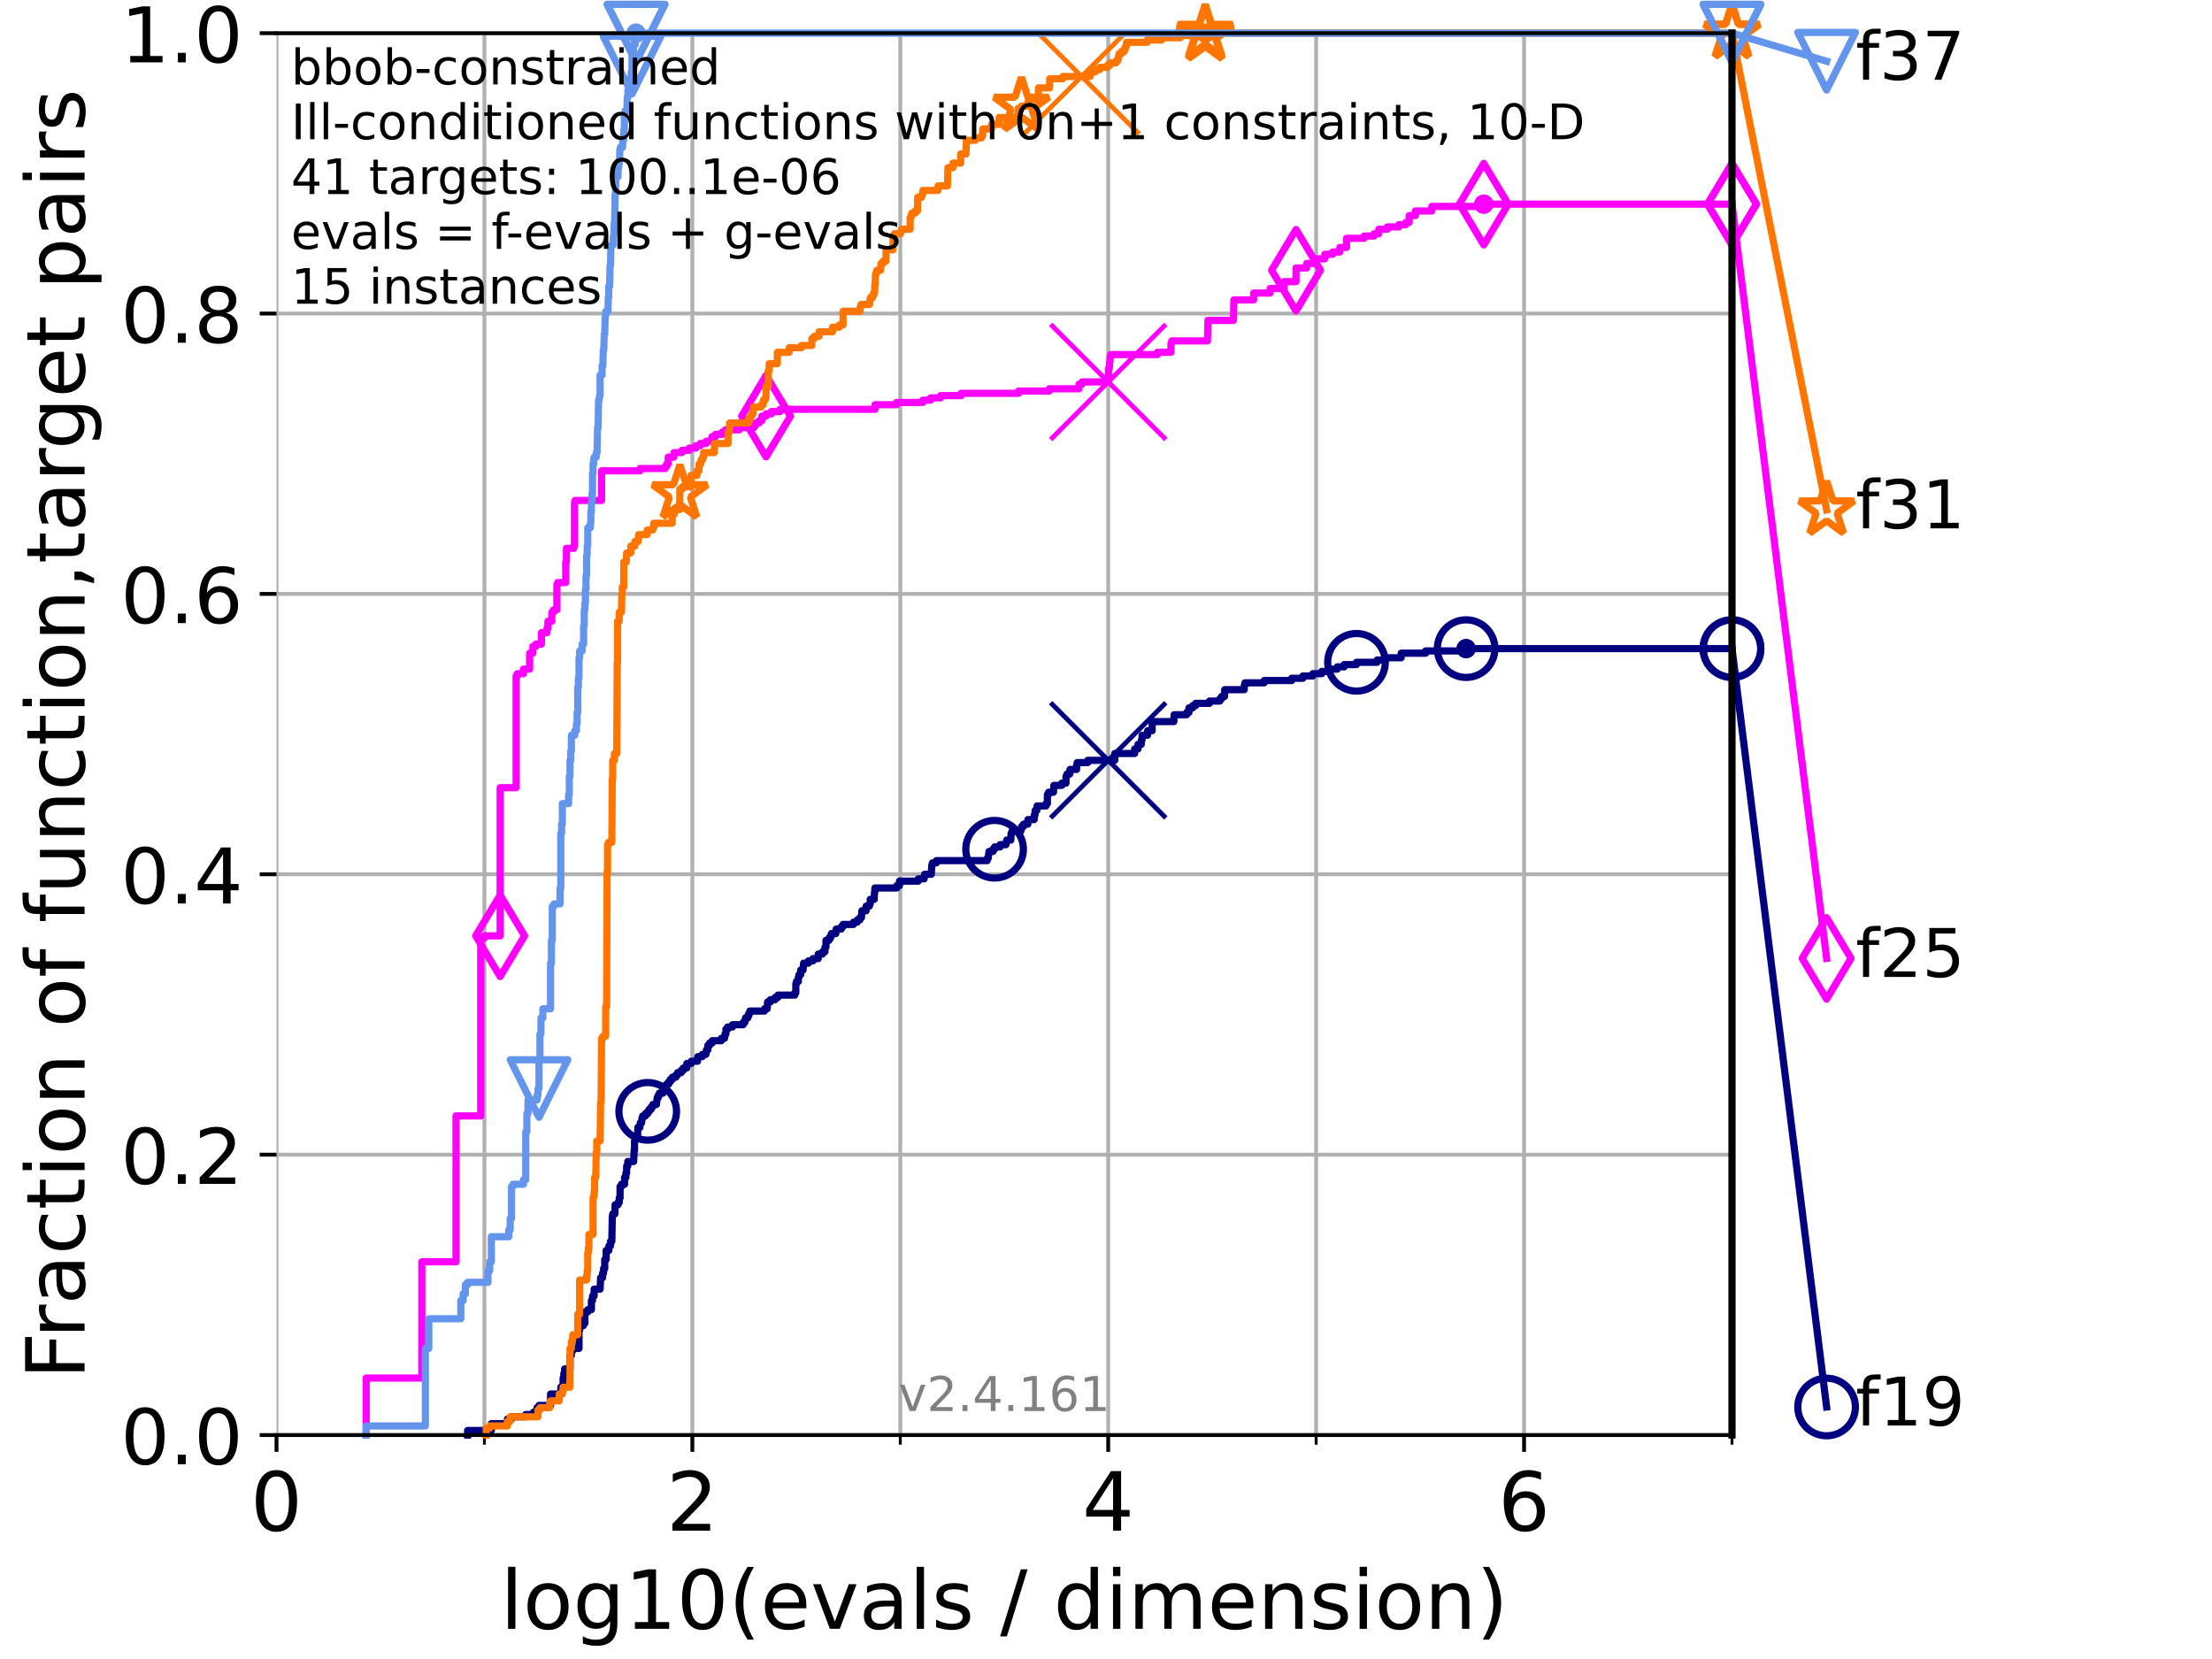 <?xml version="1.0" encoding="utf-8" standalone="no"?>
<!DOCTYPE svg PUBLIC "-//W3C//DTD SVG 1.1//EN"
  "http://www.w3.org/Graphics/SVG/1.1/DTD/svg11.dtd">
<!-- Created with matplotlib (https://matplotlib.org/) -->
<svg height="345.6pt" version="1.1" viewBox="0 0 460.8 345.6" width="460.8pt" xmlns="http://www.w3.org/2000/svg" xmlns:xlink="http://www.w3.org/1999/xlink">
 <defs>
  <style type="text/css">*{stroke-linecap:butt;stroke-linejoin:round;}</style>
 </defs>
 <g id="figure_1">
  <g id="patch_1">
   <path d="M 0 345.6 
L 460.8 345.6 
L 460.8 0 
L 0 0 
z
" style="fill:#ffffff;"/>
  </g>
  <g id="axes_1">
   <g id="patch_2">
    <path d="M 57.6 298.944 
L 360.806 298.944 
L 360.806 6.912 
L 57.6 6.912 
z
" style="fill:#ffffff;"/>
   </g>
   <g id="matplotlib.axis_1">
    <g id="xtick_1">
     <g id="line2d_1">
      <path clip-path="url(#p5ce6be9192)" d="M 57.6 298.944 
L 57.6 6.912 
" style="fill:none;stroke:#b0b0b0;stroke-linecap:square;stroke-width:0.8;"/>
     </g>
     <g id="line2d_2">
      <defs>
       <path d="M 0 0 
L 0 3.5 
" id="mc961069d88" style="stroke:#000000;stroke-width:0.8;"/>
      </defs>
      <g>
       <use style="stroke:#000000;stroke-width:0.8;" x="57.6" xlink:href="#mc961069d88" y="298.944"/>
      </g>
     </g>
     <g id="text_1">
      <!-- 0 -->
      <g transform="translate(52.192 318.861)scale(0.17 -0.17)">
       <defs>
        <path d="M 31.781 66.406 
Q 24.172 66.406 20.328 58.906 
Q 16.5 51.422 16.5 36.375 
Q 16.5 21.391 20.328 13.891 
Q 24.172 6.391 31.781 6.391 
Q 39.453 6.391 43.281 13.891 
Q 47.125 21.391 47.125 36.375 
Q 47.125 51.422 43.281 58.906 
Q 39.453 66.406 31.781 66.406 
z
M 31.781 74.219 
Q 44.047 74.219 50.516 64.516 
Q 56.984 54.828 56.984 36.375 
Q 56.984 17.969 50.516 8.266 
Q 44.047 -1.422 31.781 -1.422 
Q 19.531 -1.422 13.062 8.266 
Q 6.594 17.969 6.594 36.375 
Q 6.594 54.828 13.062 64.516 
Q 19.531 74.219 31.781 74.219 
z
" id="DejaVuSans-48"/>
       </defs>
       <use xlink:href="#DejaVuSans-48"/>
      </g>
     </g>
    </g>
    <g id="xtick_2">
     <g id="line2d_3">
      <path clip-path="url(#p5ce6be9192)" d="M 144.23 298.944 
L 144.23 6.912 
" style="fill:none;stroke:#b0b0b0;stroke-linecap:square;stroke-width:0.8;"/>
     </g>
     <g id="line2d_4">
      <g>
       <use style="stroke:#000000;stroke-width:0.8;" x="144.23" xlink:href="#mc961069d88" y="298.944"/>
      </g>
     </g>
     <g id="text_2">
      <!-- 2 -->
      <g transform="translate(138.822 318.861)scale(0.17 -0.17)">
       <defs>
        <path d="M 19.188 8.297 
L 53.609 8.297 
L 53.609 0 
L 7.328 0 
L 7.328 8.297 
Q 12.938 14.109 22.625 23.891 
Q 32.328 33.688 34.812 36.531 
Q 39.547 41.844 41.422 45.531 
Q 43.312 49.219 43.312 52.781 
Q 43.312 58.594 39.234 62.25 
Q 35.156 65.922 28.609 65.922 
Q 23.969 65.922 18.812 64.312 
Q 13.672 62.703 7.812 59.422 
L 7.812 69.391 
Q 13.766 71.781 18.938 73 
Q 24.125 74.219 28.422 74.219 
Q 39.75 74.219 46.484 68.547 
Q 53.219 62.891 53.219 53.422 
Q 53.219 48.922 51.531 44.891 
Q 49.859 40.875 45.406 35.406 
Q 44.188 33.984 37.641 27.219 
Q 31.109 20.453 19.188 8.297 
z
" id="DejaVuSans-50"/>
       </defs>
       <use xlink:href="#DejaVuSans-50"/>
      </g>
     </g>
    </g>
    <g id="xtick_3">
     <g id="line2d_5">
      <path clip-path="url(#p5ce6be9192)" d="M 230.861 298.944 
L 230.861 6.912 
" style="fill:none;stroke:#b0b0b0;stroke-linecap:square;stroke-width:0.8;"/>
     </g>
     <g id="line2d_6">
      <g>
       <use style="stroke:#000000;stroke-width:0.8;" x="230.861" xlink:href="#mc961069d88" y="298.944"/>
      </g>
     </g>
     <g id="text_3">
      <!-- 4 -->
      <g transform="translate(225.453 318.861)scale(0.17 -0.17)">
       <defs>
        <path d="M 37.797 64.312 
L 12.891 25.391 
L 37.797 25.391 
z
M 35.203 72.906 
L 47.609 72.906 
L 47.609 25.391 
L 58.016 25.391 
L 58.016 17.188 
L 47.609 17.188 
L 47.609 0 
L 37.797 0 
L 37.797 17.188 
L 4.891 17.188 
L 4.891 26.703 
z
" id="DejaVuSans-52"/>
       </defs>
       <use xlink:href="#DejaVuSans-52"/>
      </g>
     </g>
    </g>
    <g id="xtick_4">
     <g id="line2d_7">
      <path clip-path="url(#p5ce6be9192)" d="M 317.491 298.944 
L 317.491 6.912 
" style="fill:none;stroke:#b0b0b0;stroke-linecap:square;stroke-width:0.8;"/>
     </g>
     <g id="line2d_8">
      <g>
       <use style="stroke:#000000;stroke-width:0.8;" x="317.491" xlink:href="#mc961069d88" y="298.944"/>
      </g>
     </g>
     <g id="text_4">
      <!-- 6 -->
      <g transform="translate(312.083 318.861)scale(0.17 -0.17)">
       <defs>
        <path d="M 33.016 40.375 
Q 26.375 40.375 22.484 35.828 
Q 18.609 31.297 18.609 23.391 
Q 18.609 15.531 22.484 10.953 
Q 26.375 6.391 33.016 6.391 
Q 39.656 6.391 43.531 10.953 
Q 47.406 15.531 47.406 23.391 
Q 47.406 31.297 43.531 35.828 
Q 39.656 40.375 33.016 40.375 
z
M 52.594 71.297 
L 52.594 62.312 
Q 48.875 64.062 45.094 64.984 
Q 41.312 65.922 37.594 65.922 
Q 27.828 65.922 22.672 59.328 
Q 17.531 52.734 16.797 39.406 
Q 19.672 43.656 24.016 45.922 
Q 28.375 48.188 33.594 48.188 
Q 44.578 48.188 50.953 41.516 
Q 57.328 34.859 57.328 23.391 
Q 57.328 12.156 50.688 5.359 
Q 44.047 -1.422 33.016 -1.422 
Q 20.359 -1.422 13.672 8.266 
Q 6.984 17.969 6.984 36.375 
Q 6.984 53.656 15.188 63.938 
Q 23.391 74.219 37.203 74.219 
Q 40.922 74.219 44.703 73.484 
Q 48.484 72.75 52.594 71.297 
z
" id="DejaVuSans-54"/>
       </defs>
       <use xlink:href="#DejaVuSans-54"/>
      </g>
     </g>
    </g>
    <g id="xtick_5">
     <g id="line2d_9">
      <path clip-path="url(#p5ce6be9192)" d="M 100.915 298.944 
L 100.915 6.912 
" style="fill:none;stroke:#b0b0b0;stroke-linecap:square;stroke-width:0.8;"/>
     </g>
     <g id="line2d_10">
      <defs>
       <path d="M 0 0 
L 0 2 
" id="m06c3e90c51" style="stroke:#000000;stroke-width:0.6;"/>
      </defs>
      <g>
       <use style="stroke:#000000;stroke-width:0.6;" x="100.915" xlink:href="#m06c3e90c51" y="298.944"/>
      </g>
     </g>
    </g>
    <g id="xtick_6">
     <g id="line2d_11">
      <path clip-path="url(#p5ce6be9192)" d="M 187.546 298.944 
L 187.546 6.912 
" style="fill:none;stroke:#b0b0b0;stroke-linecap:square;stroke-width:0.8;"/>
     </g>
     <g id="line2d_12">
      <g>
       <use style="stroke:#000000;stroke-width:0.6;" x="187.546" xlink:href="#m06c3e90c51" y="298.944"/>
      </g>
     </g>
    </g>
    <g id="xtick_7">
     <g id="line2d_13">
      <path clip-path="url(#p5ce6be9192)" d="M 274.176 298.944 
L 274.176 6.912 
" style="fill:none;stroke:#b0b0b0;stroke-linecap:square;stroke-width:0.8;"/>
     </g>
     <g id="line2d_14">
      <g>
       <use style="stroke:#000000;stroke-width:0.6;" x="274.176" xlink:href="#m06c3e90c51" y="298.944"/>
      </g>
     </g>
    </g>
    <g id="xtick_8">
     <g id="line2d_15">
      <path clip-path="url(#p5ce6be9192)" d="M 360.806 298.944 
L 360.806 6.912 
" style="fill:none;stroke:#b0b0b0;stroke-linecap:square;stroke-width:0.8;"/>
     </g>
     <g id="line2d_16">
      <g>
       <use style="stroke:#000000;stroke-width:0.6;" x="360.806" xlink:href="#m06c3e90c51" y="298.944"/>
      </g>
     </g>
    </g>
    <g id="text_5">
     <!-- log10(evals / dimension) -->
     <g transform="translate(104.239 339.314)scale(0.17 -0.17)">
      <defs>
       <path d="M 9.422 75.984 
L 18.406 75.984 
L 18.406 0 
L 9.422 0 
z
" id="DejaVuSans-108"/>
       <path d="M 30.609 48.391 
Q 23.391 48.391 19.188 42.75 
Q 14.984 37.109 14.984 27.297 
Q 14.984 17.484 19.156 11.844 
Q 23.344 6.203 30.609 6.203 
Q 37.797 6.203 41.984 11.859 
Q 46.188 17.531 46.188 27.297 
Q 46.188 37.016 41.984 42.703 
Q 37.797 48.391 30.609 48.391 
z
M 30.609 56 
Q 42.328 56 49.016 48.375 
Q 55.719 40.766 55.719 27.297 
Q 55.719 13.875 49.016 6.219 
Q 42.328 -1.422 30.609 -1.422 
Q 18.844 -1.422 12.172 6.219 
Q 5.516 13.875 5.516 27.297 
Q 5.516 40.766 12.172 48.375 
Q 18.844 56 30.609 56 
z
" id="DejaVuSans-111"/>
       <path d="M 45.406 27.984 
Q 45.406 37.75 41.375 43.109 
Q 37.359 48.484 30.078 48.484 
Q 22.859 48.484 18.828 43.109 
Q 14.797 37.75 14.797 27.984 
Q 14.797 18.266 18.828 12.891 
Q 22.859 7.516 30.078 7.516 
Q 37.359 7.516 41.375 12.891 
Q 45.406 18.266 45.406 27.984 
z
M 54.391 6.781 
Q 54.391 -7.172 48.188 -13.984 
Q 42 -20.797 29.203 -20.797 
Q 24.469 -20.797 20.266 -20.094 
Q 16.062 -19.391 12.109 -17.922 
L 12.109 -9.188 
Q 16.062 -11.328 19.922 -12.344 
Q 23.781 -13.375 27.781 -13.375 
Q 36.625 -13.375 41.016 -8.766 
Q 45.406 -4.156 45.406 5.172 
L 45.406 9.625 
Q 42.625 4.781 38.281 2.391 
Q 33.938 0 27.875 0 
Q 17.828 0 11.672 7.656 
Q 5.516 15.328 5.516 27.984 
Q 5.516 40.672 11.672 48.328 
Q 17.828 56 27.875 56 
Q 33.938 56 38.281 53.609 
Q 42.625 51.219 45.406 46.391 
L 45.406 54.688 
L 54.391 54.688 
z
" id="DejaVuSans-103"/>
       <path d="M 12.406 8.297 
L 28.516 8.297 
L 28.516 63.922 
L 10.984 60.406 
L 10.984 69.391 
L 28.422 72.906 
L 38.281 72.906 
L 38.281 8.297 
L 54.391 8.297 
L 54.391 0 
L 12.406 0 
z
" id="DejaVuSans-49"/>
       <path d="M 31 75.875 
Q 24.469 64.656 21.281 53.656 
Q 18.109 42.672 18.109 31.391 
Q 18.109 20.125 21.312 9.062 
Q 24.516 -2 31 -13.188 
L 23.188 -13.188 
Q 15.875 -1.703 12.234 9.375 
Q 8.594 20.453 8.594 31.391 
Q 8.594 42.281 12.203 53.312 
Q 15.828 64.359 23.188 75.875 
z
" id="DejaVuSans-40"/>
       <path d="M 56.203 29.594 
L 56.203 25.203 
L 14.891 25.203 
Q 15.484 15.922 20.484 11.062 
Q 25.484 6.203 34.422 6.203 
Q 39.594 6.203 44.453 7.469 
Q 49.312 8.734 54.109 11.281 
L 54.109 2.781 
Q 49.266 0.734 44.188 -0.344 
Q 39.109 -1.422 33.891 -1.422 
Q 20.797 -1.422 13.156 6.188 
Q 5.516 13.812 5.516 26.812 
Q 5.516 40.234 12.766 48.109 
Q 20.016 56 32.328 56 
Q 43.359 56 49.781 48.891 
Q 56.203 41.797 56.203 29.594 
z
M 47.219 32.234 
Q 47.125 39.594 43.094 43.984 
Q 39.062 48.391 32.422 48.391 
Q 24.906 48.391 20.391 44.141 
Q 15.875 39.891 15.188 32.172 
z
" id="DejaVuSans-101"/>
       <path d="M 2.984 54.688 
L 12.5 54.688 
L 29.594 8.797 
L 46.688 54.688 
L 56.203 54.688 
L 35.688 0 
L 23.484 0 
z
" id="DejaVuSans-118"/>
       <path d="M 34.281 27.484 
Q 23.391 27.484 19.188 25 
Q 14.984 22.516 14.984 16.5 
Q 14.984 11.719 18.141 8.906 
Q 21.297 6.109 26.703 6.109 
Q 34.188 6.109 38.703 11.406 
Q 43.219 16.703 43.219 25.484 
L 43.219 27.484 
z
M 52.203 31.203 
L 52.203 0 
L 43.219 0 
L 43.219 8.297 
Q 40.141 3.328 35.547 0.953 
Q 30.953 -1.422 24.312 -1.422 
Q 15.922 -1.422 10.953 3.297 
Q 6 8.016 6 15.922 
Q 6 25.141 12.172 29.828 
Q 18.359 34.516 30.609 34.516 
L 43.219 34.516 
L 43.219 35.406 
Q 43.219 41.609 39.141 45 
Q 35.062 48.391 27.688 48.391 
Q 23 48.391 18.547 47.266 
Q 14.109 46.141 10.016 43.891 
L 10.016 52.203 
Q 14.938 54.109 19.578 55.047 
Q 24.219 56 28.609 56 
Q 40.484 56 46.344 49.844 
Q 52.203 43.703 52.203 31.203 
z
" id="DejaVuSans-97"/>
       <path d="M 44.281 53.078 
L 44.281 44.578 
Q 40.484 46.531 36.375 47.5 
Q 32.281 48.484 27.875 48.484 
Q 21.188 48.484 17.844 46.438 
Q 14.5 44.391 14.5 40.281 
Q 14.5 37.156 16.891 35.375 
Q 19.281 33.594 26.516 31.984 
L 29.594 31.297 
Q 39.156 29.25 43.188 25.516 
Q 47.219 21.781 47.219 15.094 
Q 47.219 7.469 41.188 3.016 
Q 35.156 -1.422 24.609 -1.422 
Q 20.219 -1.422 15.453 -0.562 
Q 10.688 0.297 5.422 2 
L 5.422 11.281 
Q 10.406 8.688 15.234 7.391 
Q 20.062 6.109 24.812 6.109 
Q 31.156 6.109 34.562 8.281 
Q 37.984 10.453 37.984 14.406 
Q 37.984 18.062 35.516 20.016 
Q 33.062 21.969 24.703 23.781 
L 21.578 24.516 
Q 13.234 26.266 9.516 29.906 
Q 5.812 33.547 5.812 39.891 
Q 5.812 47.609 11.281 51.797 
Q 16.75 56 26.812 56 
Q 31.781 56 36.172 55.266 
Q 40.578 54.547 44.281 53.078 
z
" id="DejaVuSans-115"/>
       <path id="DejaVuSans-32"/>
       <path d="M 25.391 72.906 
L 33.688 72.906 
L 8.297 -9.281 
L 0 -9.281 
z
" id="DejaVuSans-47"/>
       <path d="M 45.406 46.391 
L 45.406 75.984 
L 54.391 75.984 
L 54.391 0 
L 45.406 0 
L 45.406 8.203 
Q 42.578 3.328 38.25 0.953 
Q 33.938 -1.422 27.875 -1.422 
Q 17.969 -1.422 11.734 6.484 
Q 5.516 14.406 5.516 27.297 
Q 5.516 40.188 11.734 48.094 
Q 17.969 56 27.875 56 
Q 33.938 56 38.25 53.625 
Q 42.578 51.266 45.406 46.391 
z
M 14.797 27.297 
Q 14.797 17.391 18.875 11.75 
Q 22.953 6.109 30.078 6.109 
Q 37.203 6.109 41.297 11.75 
Q 45.406 17.391 45.406 27.297 
Q 45.406 37.203 41.297 42.844 
Q 37.203 48.484 30.078 48.484 
Q 22.953 48.484 18.875 42.844 
Q 14.797 37.203 14.797 27.297 
z
" id="DejaVuSans-100"/>
       <path d="M 9.422 54.688 
L 18.406 54.688 
L 18.406 0 
L 9.422 0 
z
M 9.422 75.984 
L 18.406 75.984 
L 18.406 64.594 
L 9.422 64.594 
z
" id="DejaVuSans-105"/>
       <path d="M 52 44.188 
Q 55.375 50.25 60.062 53.125 
Q 64.75 56 71.094 56 
Q 79.641 56 84.281 50.016 
Q 88.922 44.047 88.922 33.016 
L 88.922 0 
L 79.891 0 
L 79.891 32.719 
Q 79.891 40.578 77.094 44.375 
Q 74.312 48.188 68.609 48.188 
Q 61.625 48.188 57.562 43.547 
Q 53.516 38.922 53.516 30.906 
L 53.516 0 
L 44.484 0 
L 44.484 32.719 
Q 44.484 40.625 41.703 44.406 
Q 38.922 48.188 33.109 48.188 
Q 26.219 48.188 22.156 43.531 
Q 18.109 38.875 18.109 30.906 
L 18.109 0 
L 9.078 0 
L 9.078 54.688 
L 18.109 54.688 
L 18.109 46.188 
Q 21.188 51.219 25.484 53.609 
Q 29.781 56 35.688 56 
Q 41.656 56 45.828 52.969 
Q 50 49.953 52 44.188 
z
" id="DejaVuSans-109"/>
       <path d="M 54.891 33.016 
L 54.891 0 
L 45.906 0 
L 45.906 32.719 
Q 45.906 40.484 42.875 44.328 
Q 39.844 48.188 33.797 48.188 
Q 26.516 48.188 22.312 43.547 
Q 18.109 38.922 18.109 30.906 
L 18.109 0 
L 9.078 0 
L 9.078 54.688 
L 18.109 54.688 
L 18.109 46.188 
Q 21.344 51.125 25.703 53.562 
Q 30.078 56 35.797 56 
Q 45.219 56 50.047 50.172 
Q 54.891 44.344 54.891 33.016 
z
" id="DejaVuSans-110"/>
       <path d="M 8.016 75.875 
L 15.828 75.875 
Q 23.141 64.359 26.781 53.312 
Q 30.422 42.281 30.422 31.391 
Q 30.422 20.453 26.781 9.375 
Q 23.141 -1.703 15.828 -13.188 
L 8.016 -13.188 
Q 14.5 -2 17.703 9.062 
Q 20.906 20.125 20.906 31.391 
Q 20.906 42.672 17.703 53.656 
Q 14.5 64.656 8.016 75.875 
z
" id="DejaVuSans-41"/>
      </defs>
      <use xlink:href="#DejaVuSans-108"/>
      <use x="27.783" xlink:href="#DejaVuSans-111"/>
      <use x="88.965" xlink:href="#DejaVuSans-103"/>
      <use x="152.441" xlink:href="#DejaVuSans-49"/>
      <use x="216.064" xlink:href="#DejaVuSans-48"/>
      <use x="279.688" xlink:href="#DejaVuSans-40"/>
      <use x="318.701" xlink:href="#DejaVuSans-101"/>
      <use x="380.225" xlink:href="#DejaVuSans-118"/>
      <use x="439.404" xlink:href="#DejaVuSans-97"/>
      <use x="500.684" xlink:href="#DejaVuSans-108"/>
      <use x="528.467" xlink:href="#DejaVuSans-115"/>
      <use x="580.566" xlink:href="#DejaVuSans-32"/>
      <use x="612.354" xlink:href="#DejaVuSans-47"/>
      <use x="646.045" xlink:href="#DejaVuSans-32"/>
      <use x="677.832" xlink:href="#DejaVuSans-100"/>
      <use x="741.309" xlink:href="#DejaVuSans-105"/>
      <use x="769.092" xlink:href="#DejaVuSans-109"/>
      <use x="866.504" xlink:href="#DejaVuSans-101"/>
      <use x="928.027" xlink:href="#DejaVuSans-110"/>
      <use x="991.406" xlink:href="#DejaVuSans-115"/>
      <use x="1043.506" xlink:href="#DejaVuSans-105"/>
      <use x="1071.289" xlink:href="#DejaVuSans-111"/>
      <use x="1132.471" xlink:href="#DejaVuSans-110"/>
      <use x="1195.85" xlink:href="#DejaVuSans-41"/>
     </g>
    </g>
   </g>
   <g id="matplotlib.axis_2">
    <g id="ytick_1">
     <g id="line2d_17">
      <path clip-path="url(#p5ce6be9192)" d="M 57.6 298.944 
L 360.806 298.944 
" style="fill:none;stroke:#b0b0b0;stroke-linecap:square;stroke-width:0.8;"/>
     </g>
     <g id="line2d_18">
      <defs>
       <path d="M 0 0 
L -3.5 0 
" id="m74fefa6837" style="stroke:#000000;stroke-width:0.8;"/>
      </defs>
      <g>
       <use style="stroke:#000000;stroke-width:0.8;" x="57.6" xlink:href="#m74fefa6837" y="298.944"/>
      </g>
     </g>
     <g id="text_6">
      <!-- 0.0 -->
      <g transform="translate(25.155 305.023)scale(0.16 -0.16)">
       <defs>
        <path d="M 10.688 12.406 
L 21 12.406 
L 21 0 
L 10.688 0 
z
" id="DejaVuSans-46"/>
       </defs>
       <use xlink:href="#DejaVuSans-48"/>
       <use x="63.623" xlink:href="#DejaVuSans-46"/>
       <use x="95.41" xlink:href="#DejaVuSans-48"/>
      </g>
     </g>
    </g>
    <g id="ytick_2">
     <g id="line2d_19">
      <path clip-path="url(#p5ce6be9192)" d="M 57.6 240.538 
L 360.806 240.538 
" style="fill:none;stroke:#b0b0b0;stroke-linecap:square;stroke-width:0.8;"/>
     </g>
     <g id="line2d_20">
      <g>
       <use style="stroke:#000000;stroke-width:0.8;" x="57.6" xlink:href="#m74fefa6837" y="240.538"/>
      </g>
     </g>
     <g id="text_7">
      <!-- 0.2 -->
      <g transform="translate(25.155 246.616)scale(0.16 -0.16)">
       <use xlink:href="#DejaVuSans-48"/>
       <use x="63.623" xlink:href="#DejaVuSans-46"/>
       <use x="95.41" xlink:href="#DejaVuSans-50"/>
      </g>
     </g>
    </g>
    <g id="ytick_3">
     <g id="line2d_21">
      <path clip-path="url(#p5ce6be9192)" d="M 57.6 182.131 
L 360.806 182.131 
" style="fill:none;stroke:#b0b0b0;stroke-linecap:square;stroke-width:0.8;"/>
     </g>
     <g id="line2d_22">
      <g>
       <use style="stroke:#000000;stroke-width:0.8;" x="57.6" xlink:href="#m74fefa6837" y="182.131"/>
      </g>
     </g>
     <g id="text_8">
      <!-- 0.4 -->
      <g transform="translate(25.155 188.21)scale(0.16 -0.16)">
       <use xlink:href="#DejaVuSans-48"/>
       <use x="63.623" xlink:href="#DejaVuSans-46"/>
       <use x="95.41" xlink:href="#DejaVuSans-52"/>
      </g>
     </g>
    </g>
    <g id="ytick_4">
     <g id="line2d_23">
      <path clip-path="url(#p5ce6be9192)" d="M 57.6 123.725 
L 360.806 123.725 
" style="fill:none;stroke:#b0b0b0;stroke-linecap:square;stroke-width:0.8;"/>
     </g>
     <g id="line2d_24">
      <g>
       <use style="stroke:#000000;stroke-width:0.8;" x="57.6" xlink:href="#m74fefa6837" y="123.725"/>
      </g>
     </g>
     <g id="text_9">
      <!-- 0.6 -->
      <g transform="translate(25.155 129.804)scale(0.16 -0.16)">
       <use xlink:href="#DejaVuSans-48"/>
       <use x="63.623" xlink:href="#DejaVuSans-46"/>
       <use x="95.41" xlink:href="#DejaVuSans-54"/>
      </g>
     </g>
    </g>
    <g id="ytick_5">
     <g id="line2d_25">
      <path clip-path="url(#p5ce6be9192)" d="M 57.6 65.318 
L 360.806 65.318 
" style="fill:none;stroke:#b0b0b0;stroke-linecap:square;stroke-width:0.8;"/>
     </g>
     <g id="line2d_26">
      <g>
       <use style="stroke:#000000;stroke-width:0.8;" x="57.6" xlink:href="#m74fefa6837" y="65.318"/>
      </g>
     </g>
     <g id="text_10">
      <!-- 0.8 -->
      <g transform="translate(25.155 71.397)scale(0.16 -0.16)">
       <defs>
        <path d="M 31.781 34.625 
Q 24.75 34.625 20.719 30.859 
Q 16.703 27.094 16.703 20.516 
Q 16.703 13.922 20.719 10.156 
Q 24.75 6.391 31.781 6.391 
Q 38.812 6.391 42.859 10.172 
Q 46.922 13.969 46.922 20.516 
Q 46.922 27.094 42.891 30.859 
Q 38.875 34.625 31.781 34.625 
z
M 21.922 38.812 
Q 15.578 40.375 12.031 44.719 
Q 8.5 49.078 8.5 55.328 
Q 8.5 64.062 14.719 69.141 
Q 20.953 74.219 31.781 74.219 
Q 42.672 74.219 48.875 69.141 
Q 55.078 64.062 55.078 55.328 
Q 55.078 49.078 51.531 44.719 
Q 48 40.375 41.703 38.812 
Q 48.828 37.156 52.797 32.312 
Q 56.781 27.484 56.781 20.516 
Q 56.781 9.906 50.312 4.234 
Q 43.844 -1.422 31.781 -1.422 
Q 19.734 -1.422 13.25 4.234 
Q 6.781 9.906 6.781 20.516 
Q 6.781 27.484 10.781 32.312 
Q 14.797 37.156 21.922 38.812 
z
M 18.312 54.391 
Q 18.312 48.734 21.844 45.562 
Q 25.391 42.391 31.781 42.391 
Q 38.141 42.391 41.719 45.562 
Q 45.312 48.734 45.312 54.391 
Q 45.312 60.062 41.719 63.234 
Q 38.141 66.406 31.781 66.406 
Q 25.391 66.406 21.844 63.234 
Q 18.312 60.062 18.312 54.391 
z
" id="DejaVuSans-56"/>
       </defs>
       <use xlink:href="#DejaVuSans-48"/>
       <use x="63.623" xlink:href="#DejaVuSans-46"/>
       <use x="95.41" xlink:href="#DejaVuSans-56"/>
      </g>
     </g>
    </g>
    <g id="ytick_6">
     <g id="line2d_27">
      <path clip-path="url(#p5ce6be9192)" d="M 57.6 6.912 
L 360.806 6.912 
" style="fill:none;stroke:#b0b0b0;stroke-linecap:square;stroke-width:0.8;"/>
     </g>
     <g id="line2d_28">
      <g>
       <use style="stroke:#000000;stroke-width:0.8;" x="57.6" xlink:href="#m74fefa6837" y="6.912"/>
      </g>
     </g>
     <g id="text_11">
      <!-- 1.0 -->
      <g transform="translate(25.155 12.991)scale(0.16 -0.16)">
       <use xlink:href="#DejaVuSans-49"/>
       <use x="63.623" xlink:href="#DejaVuSans-46"/>
       <use x="95.41" xlink:href="#DejaVuSans-48"/>
      </g>
     </g>
    </g>
    <g id="text_12">
     <!-- Fraction of function,target pairs -->
     <g transform="translate(17.62 287.313)rotate(-90)scale(0.17 -0.17)">
      <defs>
       <path d="M 9.812 72.906 
L 51.703 72.906 
L 51.703 64.594 
L 19.672 64.594 
L 19.672 43.109 
L 48.578 43.109 
L 48.578 34.812 
L 19.672 34.812 
L 19.672 0 
L 9.812 0 
z
" id="DejaVuSans-70"/>
       <path d="M 41.109 46.297 
Q 39.594 47.172 37.812 47.578 
Q 36.031 48 33.891 48 
Q 26.266 48 22.188 43.047 
Q 18.109 38.094 18.109 28.812 
L 18.109 0 
L 9.078 0 
L 9.078 54.688 
L 18.109 54.688 
L 18.109 46.188 
Q 20.953 51.172 25.484 53.578 
Q 30.031 56 36.531 56 
Q 37.453 56 38.578 55.875 
Q 39.703 55.766 41.062 55.516 
z
" id="DejaVuSans-114"/>
       <path d="M 48.781 52.594 
L 48.781 44.188 
Q 44.969 46.297 41.141 47.344 
Q 37.312 48.391 33.406 48.391 
Q 24.656 48.391 19.812 42.844 
Q 14.984 37.312 14.984 27.297 
Q 14.984 17.281 19.812 11.734 
Q 24.656 6.203 33.406 6.203 
Q 37.312 6.203 41.141 7.25 
Q 44.969 8.297 48.781 10.406 
L 48.781 2.094 
Q 45.016 0.344 40.984 -0.531 
Q 36.969 -1.422 32.422 -1.422 
Q 20.062 -1.422 12.781 6.344 
Q 5.516 14.109 5.516 27.297 
Q 5.516 40.672 12.859 48.328 
Q 20.219 56 33.016 56 
Q 37.156 56 41.109 55.141 
Q 45.062 54.297 48.781 52.594 
z
" id="DejaVuSans-99"/>
       <path d="M 18.312 70.219 
L 18.312 54.688 
L 36.812 54.688 
L 36.812 47.703 
L 18.312 47.703 
L 18.312 18.016 
Q 18.312 11.328 20.141 9.422 
Q 21.969 7.516 27.594 7.516 
L 36.812 7.516 
L 36.812 0 
L 27.594 0 
Q 17.188 0 13.234 3.875 
Q 9.281 7.766 9.281 18.016 
L 9.281 47.703 
L 2.688 47.703 
L 2.688 54.688 
L 9.281 54.688 
L 9.281 70.219 
z
" id="DejaVuSans-116"/>
       <path d="M 37.109 75.984 
L 37.109 68.5 
L 28.516 68.5 
Q 23.688 68.5 21.797 66.547 
Q 19.922 64.594 19.922 59.516 
L 19.922 54.688 
L 34.719 54.688 
L 34.719 47.703 
L 19.922 47.703 
L 19.922 0 
L 10.891 0 
L 10.891 47.703 
L 2.297 47.703 
L 2.297 54.688 
L 10.891 54.688 
L 10.891 58.5 
Q 10.891 67.625 15.141 71.797 
Q 19.391 75.984 28.609 75.984 
z
" id="DejaVuSans-102"/>
       <path d="M 8.5 21.578 
L 8.5 54.688 
L 17.484 54.688 
L 17.484 21.922 
Q 17.484 14.156 20.5 10.266 
Q 23.531 6.391 29.594 6.391 
Q 36.859 6.391 41.078 11.031 
Q 45.312 15.672 45.312 23.688 
L 45.312 54.688 
L 54.297 54.688 
L 54.297 0 
L 45.312 0 
L 45.312 8.406 
Q 42.047 3.422 37.719 1 
Q 33.406 -1.422 27.688 -1.422 
Q 18.266 -1.422 13.375 4.438 
Q 8.5 10.297 8.5 21.578 
z
M 31.109 56 
z
" id="DejaVuSans-117"/>
       <path d="M 11.719 12.406 
L 22.016 12.406 
L 22.016 4 
L 14.016 -11.625 
L 7.719 -11.625 
L 11.719 4 
z
" id="DejaVuSans-44"/>
       <path d="M 18.109 8.203 
L 18.109 -20.797 
L 9.078 -20.797 
L 9.078 54.688 
L 18.109 54.688 
L 18.109 46.391 
Q 20.953 51.266 25.266 53.625 
Q 29.594 56 35.594 56 
Q 45.562 56 51.781 48.094 
Q 58.016 40.188 58.016 27.297 
Q 58.016 14.406 51.781 6.484 
Q 45.562 -1.422 35.594 -1.422 
Q 29.594 -1.422 25.266 0.953 
Q 20.953 3.328 18.109 8.203 
z
M 48.688 27.297 
Q 48.688 37.203 44.609 42.844 
Q 40.531 48.484 33.406 48.484 
Q 26.266 48.484 22.188 42.844 
Q 18.109 37.203 18.109 27.297 
Q 18.109 17.391 22.188 11.75 
Q 26.266 6.109 33.406 6.109 
Q 40.531 6.109 44.609 11.75 
Q 48.688 17.391 48.688 27.297 
z
" id="DejaVuSans-112"/>
      </defs>
      <use xlink:href="#DejaVuSans-70"/>
      <use x="50.27" xlink:href="#DejaVuSans-114"/>
      <use x="91.383" xlink:href="#DejaVuSans-97"/>
      <use x="152.662" xlink:href="#DejaVuSans-99"/>
      <use x="207.643" xlink:href="#DejaVuSans-116"/>
      <use x="246.852" xlink:href="#DejaVuSans-105"/>
      <use x="274.635" xlink:href="#DejaVuSans-111"/>
      <use x="335.816" xlink:href="#DejaVuSans-110"/>
      <use x="399.195" xlink:href="#DejaVuSans-32"/>
      <use x="430.982" xlink:href="#DejaVuSans-111"/>
      <use x="492.164" xlink:href="#DejaVuSans-102"/>
      <use x="527.369" xlink:href="#DejaVuSans-32"/>
      <use x="559.156" xlink:href="#DejaVuSans-102"/>
      <use x="594.361" xlink:href="#DejaVuSans-117"/>
      <use x="657.74" xlink:href="#DejaVuSans-110"/>
      <use x="721.119" xlink:href="#DejaVuSans-99"/>
      <use x="776.1" xlink:href="#DejaVuSans-116"/>
      <use x="815.309" xlink:href="#DejaVuSans-105"/>
      <use x="843.092" xlink:href="#DejaVuSans-111"/>
      <use x="904.273" xlink:href="#DejaVuSans-110"/>
      <use x="967.652" xlink:href="#DejaVuSans-44"/>
      <use x="999.439" xlink:href="#DejaVuSans-116"/>
      <use x="1038.648" xlink:href="#DejaVuSans-97"/>
      <use x="1099.928" xlink:href="#DejaVuSans-114"/>
      <use x="1139.291" xlink:href="#DejaVuSans-103"/>
      <use x="1202.768" xlink:href="#DejaVuSans-101"/>
      <use x="1264.291" xlink:href="#DejaVuSans-116"/>
      <use x="1303.5" xlink:href="#DejaVuSans-32"/>
      <use x="1335.287" xlink:href="#DejaVuSans-112"/>
      <use x="1398.764" xlink:href="#DejaVuSans-97"/>
      <use x="1460.043" xlink:href="#DejaVuSans-105"/>
      <use x="1487.826" xlink:href="#DejaVuSans-114"/>
      <use x="1528.939" xlink:href="#DejaVuSans-115"/>
     </g>
    </g>
   </g>
   <g id="line2d_29">
    <defs>
     <path d="M 0 1.5 
C 0.398 1.5 0.779 1.342 1.061 1.061 
C 1.342 0.779 1.5 0.398 1.5 0 
C 1.5 -0.398 1.342 -0.779 1.061 -1.061 
C 0.779 -1.342 0.398 -1.5 0 -1.5 
C -0.398 -1.5 -0.779 -1.342 -1.061 -1.061 
C -1.342 -0.779 -1.5 -0.398 -1.5 0 
C -1.5 0.398 -1.342 0.779 -1.061 1.061 
C -0.779 1.342 -0.398 1.5 0 1.5 
z
" id="m34e0366ccb" style="stroke:#000080;"/>
    </defs>
    <g>
     <use style="fill:#000080;stroke:#000080;" x="305.419" xlink:href="#m34e0366ccb" y="135.121"/>
     <use style="fill:#000080;stroke:#000080;" x="305.419" xlink:href="#m34e0366ccb" y="135.121"/>
    </g>
   </g>
   <g id="line2d_30">
    <path d="M 97.41 298.944 
L 97.41 297.994 
L 102.363 297.994 
L 102.363 296.57 
L 105.705 296.57 
L 105.705 295.62 
L 106.561 295.62 
L 106.561 295.145 
L 109.52 295.145 
L 109.52 294.67 
L 111.117 294.67 
L 111.117 294.196 
L 111.868 294.196 
L 111.868 293.246 
L 112.283 293.246 
L 112.283 292.771 
L 114.692 292.771 
L 114.692 290.397 
L 116.827 290.397 
L 116.827 288.972 
L 117.306 288.972 
L 117.306 287.073 
L 117.462 287.073 
L 117.462 286.123 
L 117.618 286.123 
L 117.618 285.173 
L 118.745 285.173 
L 118.745 282.324 
L 119.034 282.324 
L 119.034 281.375 
L 119.319 281.375 
L 119.319 280.9 
L 120.617 280.9 
L 120.617 277.101 
L 120.748 277.101 
L 120.748 276.151 
L 121.519 276.151 
L 121.519 275.676 
L 121.831 275.676 
L 121.831 273.302 
L 122.44 273.302 
L 122.44 272.827 
L 123.203 272.827 
L 123.203 270.928 
L 123.432 270.928 
L 123.432 269.978 
L 123.77 269.978 
L 123.77 268.554 
L 125.012 268.554 
L 125.116 266.179 
L 125.527 266.179 
L 125.527 265.23 
L 125.729 265.23 
L 125.729 264.28 
L 125.979 264.28 
L 125.979 262.381 
L 126.275 262.381 
L 126.275 260.481 
L 126.852 260.481 
L 126.852 259.532 
L 127.181 259.532 
L 127.181 258.582 
L 127.458 258.582 
L 127.55 253.359 
L 127.641 253.359 
L 127.641 252.884 
L 128.09 252.884 
L 128.134 250.984 
L 128.744 250.984 
L 128.744 250.509 
L 128.999 250.509 
L 128.999 249.56 
L 129.167 249.56 
L 129.167 247.185 
L 129.458 247.185 
L 129.458 246.711 
L 130.107 246.711 
L 130.107 245.286 
L 130.384 245.286 
L 130.384 244.336 
L 130.541 244.336 
L 130.541 242.912 
L 130.773 242.912 
L 130.773 241.962 
L 132.001 241.962 
L 132.109 239.588 
L 132.181 239.588 
L 132.181 237.689 
L 132.323 237.689 
L 132.394 236.739 
L 132.812 236.739 
L 132.881 234.839 
L 133.323 234.839 
L 133.39 233.89 
L 133.656 233.89 
L 133.722 232.94 
L 133.886 232.94 
L 133.886 232.465 
L 134.464 232.465 
L 134.464 231.99 
L 134.932 231.99 
L 134.932 231.515 
L 135.268 231.515 
L 135.268 231.041 
L 135.688 231.041 
L 135.688 230.566 
L 135.981 230.566 
L 135.981 230.091 
L 136.753 230.091 
L 136.837 229.141 
L 136.892 229.141 
L 136.892 228.666 
L 137.113 228.666 
L 137.113 228.192 
L 137.359 228.192 
L 137.359 227.717 
L 138.103 227.717 
L 138.103 226.767 
L 138.284 226.767 
L 138.284 226.292 
L 138.869 226.292 
L 138.869 225.817 
L 139.314 225.817 
L 139.314 225.342 
L 139.629 225.342 
L 139.629 224.868 
L 140.056 224.868 
L 140.056 224.393 
L 140.816 224.393 
L 140.816 223.918 
L 141.173 223.918 
L 141.173 223.443 
L 141.911 223.443 
L 141.911 222.968 
L 142.332 222.968 
L 142.332 222.493 
L 143.066 222.493 
L 143.066 221.544 
L 144.003 221.544 
L 144.003 221.069 
L 145.309 221.069 
L 145.362 220.119 
L 146.312 220.119 
L 146.312 219.644 
L 147.055 219.644 
L 147.055 219.169 
L 147.168 219.169 
L 147.168 218.695 
L 147.471 218.695 
L 147.471 217.745 
L 147.847 217.745 
L 147.847 217.27 
L 148.368 217.27 
L 148.368 216.795 
L 150.248 216.795 
L 150.248 216.32 
L 150.919 216.32 
L 150.919 215.845 
L 151.038 215.845 
L 151.038 215.371 
L 151.22 215.371 
L 151.22 214.421 
L 151.567 214.421 
L 151.567 213.946 
L 152.584 213.946 
L 152.584 213.471 
L 154.801 213.471 
L 154.801 212.996 
L 155.162 212.996 
L 155.162 212.522 
L 155.308 212.522 
L 155.308 212.047 
L 155.783 212.047 
L 155.783 211.572 
L 155.995 211.572 
L 155.995 211.097 
L 156.195 211.097 
L 156.195 210.622 
L 159.258 210.622 
L 159.258 210.147 
L 159.817 210.147 
L 159.899 208.723 
L 160.486 208.723 
L 160.486 208.248 
L 161.49 208.248 
L 161.49 207.773 
L 162.06 207.773 
L 162.06 207.298 
L 165.574 207.298 
L 165.574 206.823 
L 165.785 206.823 
L 165.785 204.924 
L 165.916 204.924 
L 165.916 204.449 
L 166.316 204.449 
L 166.327 203.499 
L 166.461 203.499 
L 166.461 203.025 
L 166.809 203.025 
L 166.809 202.075 
L 167.29 202.075 
L 167.4 200.65 
L 168.4 200.65 
L 168.4 200.175 
L 169.344 200.175 
L 169.344 199.701 
L 170.449 199.701 
L 170.449 198.751 
L 171.343 198.751 
L 171.343 198.276 
L 171.852 198.276 
L 171.852 197.326 
L 172.063 197.326 
L 172.063 195.902 
L 172.687 195.902 
L 172.687 195.427 
L 173.019 195.427 
L 173.019 194.952 
L 173.21 194.952 
L 173.21 194.477 
L 174.119 194.477 
L 174.199 193.528 
L 175.251 193.528 
L 175.251 193.053 
L 175.603 193.053 
L 175.603 192.578 
L 177.801 192.578 
L 177.801 192.103 
L 178.583 192.103 
L 178.583 191.628 
L 179.136 191.628 
L 179.136 191.153 
L 179.459 191.153 
L 179.546 189.729 
L 180.426 189.729 
L 180.426 188.779 
L 181.1 188.779 
L 181.1 188.304 
L 181.282 188.304 
L 181.282 187.355 
L 182.111 187.355 
L 182.169 185.93 
L 182.226 185.93 
L 182.254 184.98 
L 186.809 184.98 
L 186.809 184.505 
L 187.374 184.505 
L 187.374 183.556 
L 191.285 183.556 
L 191.285 183.081 
L 192.514 183.081 
L 192.612 182.131 
L 194.008 182.131 
L 194.102 180.232 
L 194.229 180.232 
L 194.229 179.757 
L 195.07 179.757 
L 195.07 179.282 
L 205.651 179.282 
L 205.651 178.807 
L 205.857 178.807 
L 205.963 177.858 
L 206.016 177.858 
L 206.016 177.383 
L 206.852 177.383 
L 206.852 176.908 
L 207.193 176.908 
L 207.193 176.433 
L 208.333 176.433 
L 208.333 175.958 
L 209.559 175.958 
L 209.559 175.483 
L 209.705 175.483 
L 209.705 175.008 
L 210.577 175.008 
L 210.626 173.584 
L 210.821 173.584 
L 210.821 173.109 
L 212.669 173.109 
L 212.669 172.634 
L 212.824 172.634 
L 212.824 172.159 
L 213.21 172.159 
L 213.21 171.685 
L 214.119 171.685 
L 214.13 170.735 
L 215.439 170.735 
L 215.465 169.785 
L 215.609 169.785 
L 215.63 168.835 
L 215.994 168.835 
L 216.043 167.886 
L 217.897 167.886 
L 217.897 167.411 
L 218.193 167.411 
L 218.193 165.511 
L 218.441 165.511 
L 218.441 165.037 
L 219.458 165.037 
L 219.542 163.612 
L 221.195 163.612 
L 221.195 163.137 
L 222.07 163.137 
L 222.07 161.713 
L 222.271 161.713 
L 222.271 161.238 
L 222.853 161.238 
L 222.902 160.288 
L 224.276 160.288 
L 224.276 159.338 
L 224.402 159.338 
L 224.402 158.864 
L 226.601 158.864 
L 226.601 158.389 
L 232.225 158.389 
L 232.229 156.964 
L 236.372 156.964 
L 236.376 156.015 
L 237.074 156.015 
L 237.074 155.065 
L 237.738 155.065 
L 237.782 154.115 
L 237.914 154.115 
L 237.914 153.165 
L 239.051 153.165 
L 239.081 152.216 
L 240.014 152.216 
L 240.016 150.316 
L 244.534 150.316 
L 244.597 148.892 
L 247.201 148.892 
L 247.201 148.417 
L 247.677 148.417 
L 247.677 147.467 
L 248.455 147.467 
L 248.455 146.992 
L 249.078 146.992 
L 249.078 146.518 
L 251.954 146.518 
L 251.954 146.043 
L 254.111 146.043 
L 254.111 145.568 
L 254.483 145.568 
L 254.483 145.093 
L 255.098 145.093 
L 255.132 143.668 
L 259.198 143.668 
L 259.226 142.719 
L 259.344 142.719 
L 259.344 142.244 
L 263.359 142.244 
L 263.359 141.769 
L 269.081 141.769 
L 269.081 141.294 
L 271.413 141.294 
L 271.413 140.819 
L 273.462 140.819 
L 273.462 140.345 
L 275.333 140.345 
L 275.333 139.87 
L 277.023 139.87 
L 277.023 139.395 
L 278.575 139.395 
L 278.575 138.92 
L 280.008 138.92 
L 280.008 138.445 
L 282.583 138.445 
L 282.583 137.97 
L 286.869 137.97 
L 286.869 137.495 
L 288.694 137.495 
L 288.694 137.021 
L 291.885 137.021 
L 291.885 136.071 
L 296.994 136.071 
L 296.994 135.596 
L 305.419 135.596 
L 305.419 135.121 
L 360.806 135.121 
L 360.806 135.121 
" style="fill:none;stroke:#000080;stroke-linecap:square;stroke-width:1.5;"/>
   </g>
   <g id="line2d_31">
    <defs>
     <path d="M 0 6 
C 1.591 6 3.117 5.368 4.243 4.243 
C 5.368 3.117 6 1.591 6 0 
C 6 -1.591 5.368 -3.117 4.243 -4.243 
C 3.117 -5.368 1.591 -6 0 -6 
C -1.591 -6 -3.117 -5.368 -4.243 -4.243 
C -5.368 -3.117 -6 -1.591 -6 0 
C -6 1.591 -5.368 3.117 -4.243 4.243 
C -3.117 5.368 -1.591 6 0 6 
z
" id="m7b7c48917a" style="stroke:#000080;stroke-width:1.5;"/>
    </defs>
    <g>
     <use style="fill-opacity:0;stroke:#000080;stroke-width:1.5;" x="134.932" xlink:href="#m7b7c48917a" y="231.515"/>
     <use style="fill-opacity:0;stroke:#000080;stroke-width:1.5;" x="207.193" xlink:href="#m7b7c48917a" y="176.908"/>
     <use style="fill-opacity:0;stroke:#000080;stroke-width:1.5;" x="282.583" xlink:href="#m7b7c48917a" y="137.97"/>
     <use style="fill-opacity:0;stroke:#000080;stroke-width:1.5;" x="305.419" xlink:href="#m7b7c48917a" y="135.121"/>
     <use style="fill-opacity:0;stroke:#000080;stroke-width:1.5;" x="360.806" xlink:href="#m7b7c48917a" y="135.121"/>
    </g>
   </g>
   <g id="line2d_32">
    <path style="fill:none;stroke:#000080;stroke-linecap:square;stroke-width:1.5;"/>
    <g/>
   </g>
   <g id="line2d_33">
    <path clip-path="url(#p5ce6be9192)" d="M 230.862 158.389 
" style="fill:none;stroke:#000080;stroke-linecap:square;stroke-width:1.5;"/>
    <defs>
     <path d="M -12 12 
L 12 -12 
M -12 -12 
L 12 12 
" id="m7aa0a28cab" style="stroke:#000080;"/>
    </defs>
    <g clip-path="url(#p5ce6be9192)">
     <use style="fill:#000080;stroke:#000080;" x="230.862" xlink:href="#m7aa0a28cab" y="158.389"/>
    </g>
   </g>
   <g id="line2d_34">
    <defs>
     <path d="M 0 1.5 
C 0.398 1.5 0.779 1.342 1.061 1.061 
C 1.342 0.779 1.5 0.398 1.5 0 
C 1.5 -0.398 1.342 -0.779 1.061 -1.061 
C 0.779 -1.342 0.398 -1.5 0 -1.5 
C -0.398 -1.5 -0.779 -1.342 -1.061 -1.061 
C -1.342 -0.779 -1.5 -0.398 -1.5 0 
C -1.5 0.398 -1.342 0.779 -1.061 1.061 
C -0.779 1.342 -0.398 1.5 0 1.5 
z
" id="mac83db381b" style="stroke:#ff00ff;"/>
    </defs>
    <g>
     <use style="fill:#ff00ff;stroke:#ff00ff;" x="309.099" xlink:href="#mac83db381b" y="42.526"/>
     <use style="fill:#ff00ff;stroke:#ff00ff;" x="309.099" xlink:href="#mac83db381b" y="42.526"/>
    </g>
   </g>
   <g id="line2d_35">
    <path d="M 76.285 298.944 
L 76.285 287.073 
L 87.876 287.073 
L 87.876 262.855 
L 94.995 262.855 
L 94.995 232.465 
L 100.147 232.465 
L 100.147 195.427 
L 100.915 195.427 
L 100.915 194.952 
L 104.188 194.952 
L 104.188 164.087 
L 107.512 164.087 
L 107.512 140.819 
L 107.775 140.819 
L 107.775 140.345 
L 109.038 140.345 
L 109.038 139.395 
L 110.336 139.395 
L 110.336 136.071 
L 111.007 136.071 
L 111.007 134.646 
L 111.656 134.646 
L 111.656 134.171 
L 112.79 134.171 
L 112.79 131.797 
L 113.954 131.797 
L 113.954 130.848 
L 114.142 130.848 
L 114.142 129.423 
L 114.962 129.423 
L 114.962 127.524 
L 115.315 127.524 
L 115.315 127.049 
L 116.002 127.049 
L 116.002 121.825 
L 116.17 121.825 
L 116.17 121.351 
L 117.849 121.351 
L 117.849 117.077 
L 118.001 117.077 
L 118.001 114.228 
L 119.53 114.228 
L 119.53 113.753 
L 119.669 113.753 
L 119.669 104.731 
L 119.808 104.731 
L 119.808 104.256 
L 125.322 104.256 
L 125.322 98.083 
L 133.323 98.083 
L 133.323 97.608 
L 138.592 97.608 
L 138.592 97.133 
L 138.894 97.133 
L 138.894 96.658 
L 139.191 96.658 
L 139.191 95.234 
L 140.359 95.234 
L 140.405 94.284 
L 142.059 94.284 
L 142.059 93.809 
L 143.58 93.809 
L 143.58 93.334 
L 144.986 93.334 
L 144.986 92.86 
L 145.869 92.86 
L 145.869 92.385 
L 147.119 92.385 
L 147.119 91.91 
L 148.292 91.91 
L 148.307 90.96 
L 149.035 90.96 
L 149.035 90.485 
L 150.439 90.485 
L 150.439 90.011 
L 151.103 90.011 
L 151.103 89.536 
L 154.023 89.536 
L 154.023 89.061 
L 157.09 89.061 
L 157.09 88.586 
L 157.438 88.586 
L 157.438 88.111 
L 158.125 88.111 
L 158.125 87.636 
L 158.7 87.636 
L 158.7 86.687 
L 159.585 86.687 
L 159.585 86.212 
L 160.676 86.212 
L 160.676 85.737 
L 162.499 85.737 
L 162.499 85.262 
L 182.281 85.262 
L 182.281 84.312 
L 186.784 84.312 
L 186.784 83.838 
L 192.239 83.838 
L 192.239 83.363 
L 193.859 83.363 
L 193.859 82.888 
L 195.948 82.888 
L 195.948 82.413 
L 200.218 82.413 
L 200.218 81.938 
L 212.195 81.938 
L 212.195 81.463 
L 218.575 81.463 
L 218.575 80.988 
L 224.772 80.988 
L 224.785 80.039 
L 225.414 80.039 
L 225.414 79.564 
L 230.892 79.564 
L 230.915 76.715 
L 231.095 76.715 
L 231.176 75.29 
L 231.24 75.29 
L 231.252 74.341 
L 231.359 74.341 
L 231.359 73.866 
L 241.111 73.866 
L 241.111 73.391 
L 243.927 73.391 
L 243.929 71.491 
L 244.099 71.491 
L 244.099 71.017 
L 251.54 71.017 
L 251.635 66.743 
L 256.948 66.743 
L 257.04 62.469 
L 261.15 62.469 
L 261.15 61.045 
L 264.573 61.045 
L 264.578 60.095 
L 267.476 60.095 
L 267.476 58.671 
L 269.986 58.671 
L 269.988 55.821 
L 272.202 55.821 
L 272.204 54.872 
L 274.183 54.872 
L 274.184 53.922 
L 275.976 53.922 
L 275.976 52.972 
L 277.613 52.972 
L 277.613 52.497 
L 279.118 52.497 
L 279.118 51.548 
L 280.511 51.548 
L 280.512 49.648 
L 284.164 49.648 
L 284.164 49.174 
L 286.256 49.174 
L 286.256 48.699 
L 287.22 48.699 
L 287.22 47.749 
L 289.014 47.749 
L 289.014 47.274 
L 291.417 47.274 
L 291.417 46.799 
L 292.865 46.799 
L 292.865 46.324 
L 293.549 46.324 
L 293.55 44.9 
L 294.847 44.9 
L 294.847 43.95 
L 298.277 43.95 
L 298.277 43.001 
L 309.099 43.001 
L 309.099 42.526 
L 360.806 42.526 
L 360.806 42.526 
" style="fill:none;stroke:#ff00ff;stroke-linecap:square;stroke-width:1.5;"/>
   </g>
   <g id="line2d_36">
    <defs>
     <path d="M -0 8.485 
L 5.091 0 
L 0 -8.485 
L -5.091 -0 
z
" id="m430813812a" style="stroke:#ff00ff;stroke-linejoin:miter;stroke-width:1.5;"/>
    </defs>
    <g>
     <use style="fill-opacity:0;stroke:#ff00ff;stroke-linejoin:miter;stroke-width:1.5;" x="104.188" xlink:href="#m430813812a" y="194.952"/>
     <use style="fill-opacity:0;stroke:#ff00ff;stroke-linejoin:miter;stroke-width:1.5;" x="159.585" xlink:href="#m430813812a" y="86.687"/>
     <use style="fill-opacity:0;stroke:#ff00ff;stroke-linejoin:miter;stroke-width:1.5;" x="269.988" xlink:href="#m430813812a" y="56.296"/>
     <use style="fill-opacity:0;stroke:#ff00ff;stroke-linejoin:miter;stroke-width:1.5;" x="309.099" xlink:href="#m430813812a" y="42.526"/>
     <use style="fill-opacity:0;stroke:#ff00ff;stroke-linejoin:miter;stroke-width:1.5;" x="360.806" xlink:href="#m430813812a" y="42.526"/>
    </g>
   </g>
   <g id="line2d_37">
    <path style="fill:none;stroke:#ff00ff;stroke-linecap:square;stroke-width:1.5;"/>
    <g/>
   </g>
   <g id="line2d_38">
    <path clip-path="url(#p5ce6be9192)" d="M 230.864 79.564 
" style="fill:none;stroke:#ff00ff;stroke-linecap:square;stroke-width:1.5;"/>
    <defs>
     <path d="M -12 12 
L 12 -12 
M -12 -12 
L 12 12 
" id="m3d6aacf010" style="stroke:#ff00ff;"/>
    </defs>
    <g clip-path="url(#p5ce6be9192)">
     <use style="fill:#ff00ff;stroke:#ff00ff;" x="230.864" xlink:href="#m3d6aacf010" y="79.564"/>
    </g>
   </g>
   <g id="line2d_39">
    <defs>
     <path d="M 0 1.5 
C 0.398 1.5 0.779 1.342 1.061 1.061 
C 1.342 0.779 1.5 0.398 1.5 0 
C 1.5 -0.398 1.342 -0.779 1.061 -1.061 
C 0.779 -1.342 0.398 -1.5 0 -1.5 
C -0.398 -1.5 -0.779 -1.342 -1.061 -1.061 
C -1.342 -0.779 -1.5 -0.398 -1.5 0 
C -1.5 0.398 -1.342 0.779 -1.061 1.061 
C -0.779 1.342 -0.398 1.5 0 1.5 
z
" id="mcae8e0a08a" style="stroke:#ff7500;"/>
    </defs>
    <g>
     <use style="fill:#ff7500;stroke:#ff7500;" x="251.069" xlink:href="#mcae8e0a08a" y="6.912"/>
     <use style="fill:#ff7500;stroke:#ff7500;" x="251.069" xlink:href="#mcae8e0a08a" y="6.912"/>
    </g>
   </g>
   <g id="line2d_40">
    <path d="M 101.288 298.944 
L 101.288 297.519 
L 102.011 297.519 
L 102.011 297.045 
L 105.705 297.045 
L 105.705 296.095 
L 106.28 296.095 
L 106.28 295.145 
L 112.077 295.145 
L 112.077 293.721 
L 112.488 293.721 
L 112.488 293.246 
L 114.51 293.246 
L 114.51 292.296 
L 114.692 292.296 
L 114.692 291.821 
L 116.502 291.821 
L 116.502 290.397 
L 117.147 290.397 
L 117.147 289.922 
L 117.306 289.922 
L 117.306 288.972 
L 118.745 288.972 
L 118.745 280.9 
L 119.034 280.9 
L 119.034 279.475 
L 119.177 279.475 
L 119.177 279 
L 119.319 279 
L 119.319 278.051 
L 120.351 278.051 
L 120.351 273.777 
L 120.748 273.777 
L 120.748 266.654 
L 122.199 266.654 
L 122.199 265.705 
L 122.32 265.705 
L 122.32 264.755 
L 122.44 264.755 
L 122.44 260.956 
L 122.559 260.956 
L 122.559 260.006 
L 122.678 260.006 
L 122.678 257.157 
L 123.545 257.157 
L 123.545 249.56 
L 123.658 249.56 
L 123.658 249.085 
L 123.77 249.085 
L 123.77 248.135 
L 123.881 248.135 
L 123.881 245.286 
L 124.102 245.286 
L 124.211 240.063 
L 124.32 240.063 
L 124.32 237.689 
L 125.012 237.689 
L 125.116 229.616 
L 125.219 229.616 
L 125.322 216.32 
L 125.628 216.32 
L 125.628 215.845 
L 126.177 215.845 
L 126.177 209.672 
L 126.372 209.672 
L 126.469 181.656 
L 126.565 181.656 
L 126.565 175.958 
L 126.757 175.958 
L 126.757 175.483 
L 127.458 175.483 
L 127.55 162.188 
L 127.641 162.188 
L 127.641 158.389 
L 128.001 158.389 
L 128.001 156.964 
L 128.485 156.964 
L 128.571 137.97 
L 128.658 137.97 
L 128.658 129.423 
L 128.999 129.423 
L 128.999 127.524 
L 129.458 127.524 
L 129.541 123.725 
L 129.623 123.725 
L 129.623 122.3 
L 129.947 122.3 
L 129.947 117.077 
L 130.462 117.077 
L 130.541 115.178 
L 131.416 115.178 
L 131.416 113.753 
L 132.252 113.753 
L 132.252 112.803 
L 132.95 112.803 
L 133.052 111.379 
L 134.808 111.379 
L 134.808 110.429 
L 135.952 110.429 
L 135.952 109.954 
L 136.184 109.954 
L 136.184 109.004 
L 140.033 109.004 
L 140.033 107.105 
L 140.474 107.105 
L 140.474 106.155 
L 141.589 106.155 
L 141.632 101.882 
L 142.123 101.882 
L 142.123 101.407 
L 143.946 101.407 
L 143.946 99.033 
L 145.202 99.033 
L 145.202 98.083 
L 145.608 98.083 
L 145.643 96.658 
L 145.972 96.658 
L 145.972 96.184 
L 146.092 96.184 
L 146.092 95.709 
L 146.396 95.709 
L 146.396 95.234 
L 146.579 95.234 
L 146.579 94.284 
L 148.801 94.284 
L 148.845 92.385 
L 151.669 92.385 
L 151.669 90.011 
L 151.958 90.011 
L 151.983 88.111 
L 155.965 88.111 
L 155.965 87.161 
L 156.364 87.161 
L 156.364 86.687 
L 156.609 86.687 
L 156.609 86.212 
L 156.861 86.212 
L 156.89 84.787 
L 158.577 84.787 
L 158.577 84.312 
L 158.968 84.312 
L 159.011 83.363 
L 159.385 83.363 
L 159.385 82.888 
L 159.577 82.888 
L 159.577 80.514 
L 160.053 80.514 
L 160.053 77.19 
L 160.239 77.19 
L 160.239 75.765 
L 161.935 75.765 
L 161.935 73.391 
L 164.395 73.391 
L 164.414 72.441 
L 166.956 72.441 
L 166.956 71.966 
L 169.12 71.966 
L 169.12 70.542 
L 169.619 70.542 
L 169.619 70.067 
L 170.621 70.067 
L 170.621 69.117 
L 173.41 69.117 
L 173.442 68.167 
L 174.82 68.167 
L 174.82 67.693 
L 175.62 67.693 
L 175.627 64.844 
L 179.188 64.844 
L 179.218 63.894 
L 179.355 63.894 
L 179.355 63.419 
L 181.135 63.419 
L 181.201 62.469 
L 181.332 62.469 
L 181.332 61.994 
L 181.772 61.994 
L 181.772 61.52 
L 181.983 61.52 
L 181.983 61.045 
L 182.194 61.045 
L 182.251 59.145 
L 182.309 59.145 
L 182.366 57.246 
L 182.494 57.246 
L 182.494 56.771 
L 182.668 56.771 
L 182.668 56.296 
L 183.449 56.296 
L 183.521 54.872 
L 183.988 54.872 
L 183.988 54.397 
L 184.557 54.397 
L 184.579 52.023 
L 186.012 52.023 
L 186.063 49.174 
L 186.311 49.174 
L 186.311 48.699 
L 187.615 48.699 
L 187.615 48.224 
L 187.785 48.224 
L 187.785 47.749 
L 189.595 47.749 
L 189.595 45.375 
L 189.788 45.375 
L 189.788 44.9 
L 189.931 44.9 
L 189.931 44.425 
L 190.607 44.425 
L 190.607 43.95 
L 191.141 43.95 
L 191.161 41.101 
L 191.984 41.101 
L 191.984 40.626 
L 192.194 40.626 
L 192.231 39.677 
L 195.405 39.677 
L 195.416 38.727 
L 197.372 38.727 
L 197.472 34.928 
L 198.52 34.928 
L 198.524 33.978 
L 200.135 33.978 
L 200.135 32.079 
L 201.233 32.079 
L 201.316 29.23 
L 203.2 29.23 
L 203.2 28.755 
L 204.435 28.755 
L 204.435 28.28 
L 204.697 28.28 
L 204.73 26.856 
L 206.563 26.856 
L 206.563 25.906 
L 208.113 25.906 
L 208.131 24.481 
L 212.092 24.481 
L 212.092 22.582 
L 212.785 22.582 
L 212.785 22.107 
L 213.921 22.107 
L 213.921 21.632 
L 214.233 21.632 
L 214.253 20.683 
L 216.292 20.683 
L 216.33 18.308 
L 218.664 18.308 
L 218.667 16.409 
L 221.415 16.409 
L 221.415 15.934 
L 227.099 15.934 
L 227.099 14.984 
L 228.158 14.984 
L 228.158 14.51 
L 229.1 14.51 
L 229.1 14.035 
L 230.75 14.035 
L 230.75 13.56 
L 231.295 13.56 
L 231.295 13.085 
L 232.525 13.085 
L 232.525 12.61 
L 232.886 12.61 
L 232.886 12.135 
L 233.013 12.135 
L 233.013 11.66 
L 233.134 11.66 
L 233.134 11.186 
L 233.629 11.186 
L 233.629 10.711 
L 234.218 10.711 
L 234.218 10.236 
L 234.411 10.236 
L 234.411 9.761 
L 234.61 9.761 
L 234.689 8.811 
L 238.984 8.811 
L 238.984 8.337 
L 241.977 8.337 
L 241.977 7.862 
L 245.869 7.862 
L 245.869 7.387 
L 251.069 7.387 
L 251.069 6.912 
L 360.806 6.912 
L 360.806 6.912 
" style="fill:none;stroke:#ff7500;stroke-linecap:square;stroke-width:1.5;"/>
   </g>
   <g id="line2d_41">
    <defs>
     <path d="M 0 -6 
L -1.347 -1.854 
L -5.706 -1.854 
L -2.18 0.708 
L -3.527 4.854 
L -0 2.292 
L 3.527 4.854 
L 2.18 0.708 
L 5.706 -1.854 
L 1.347 -1.854 
z
" id="m7d9e665eae" style="stroke:#ff7500;stroke-linejoin:bevel;stroke-width:1.5;"/>
    </defs>
    <g>
     <use style="fill-opacity:0;stroke:#ff7500;stroke-linejoin:bevel;stroke-width:1.5;" x="141.632" xlink:href="#m7d9e665eae" y="102.831"/>
     <use style="fill-opacity:0;stroke:#ff7500;stroke-linejoin:bevel;stroke-width:1.5;" x="212.785" xlink:href="#m7d9e665eae" y="22.107"/>
     <use style="fill-opacity:0;stroke:#ff7500;stroke-linejoin:bevel;stroke-width:1.5;" x="251.069" xlink:href="#m7d9e665eae" y="7.387"/>
     <use style="fill-opacity:0;stroke:#ff7500;stroke-linejoin:bevel;stroke-width:1.5;" x="251.069" xlink:href="#m7d9e665eae" y="6.912"/>
     <use style="fill-opacity:0;stroke:#ff7500;stroke-linejoin:bevel;stroke-width:1.5;" x="360.806" xlink:href="#m7d9e665eae" y="6.912"/>
    </g>
   </g>
   <g id="line2d_42">
    <path style="fill:none;stroke:#ff7500;stroke-linecap:square;stroke-width:1.5;"/>
    <g/>
   </g>
   <g id="line2d_43">
    <path clip-path="url(#p5ce6be9192)" d="M 225.319 15.934 
" style="fill:none;stroke:#ff7500;stroke-linecap:square;stroke-width:1.5;"/>
    <defs>
     <path d="M -12 12 
L 12 -12 
M -12 -12 
L 12 12 
" id="mad93294f8e" style="stroke:#ff7500;"/>
    </defs>
    <g clip-path="url(#p5ce6be9192)">
     <use style="fill:#ff7500;stroke:#ff7500;" x="225.319" xlink:href="#mad93294f8e" y="15.934"/>
    </g>
   </g>
   <g id="line2d_44">
    <defs>
     <path d="M 0 1.5 
C 0.398 1.5 0.779 1.342 1.061 1.061 
C 1.342 0.779 1.5 0.398 1.5 0 
C 1.5 -0.398 1.342 -0.779 1.061 -1.061 
C 0.779 -1.342 0.398 -1.5 0 -1.5 
C -0.398 -1.5 -0.779 -1.342 -1.061 -1.061 
C -1.342 -0.779 -1.5 -0.398 -1.5 0 
C -1.5 0.398 -1.342 0.779 -1.061 1.061 
C -0.779 1.342 -0.398 1.5 0 1.5 
z
" id="m3e51f32c6d" style="stroke:#6495ed;"/>
    </defs>
    <g>
     <use style="fill:#6495ed;stroke:#6495ed;" x="132.499" xlink:href="#m3e51f32c6d" y="6.912"/>
     <use style="fill:#6495ed;stroke:#6495ed;" x="132.499" xlink:href="#m3e51f32c6d" y="6.912"/>
    </g>
   </g>
   <g id="line2d_45">
    <path d="M 76.285 298.944 
L 76.285 297.045 
L 88.614 297.045 
L 88.614 280.9 
L 89.324 280.9 
L 89.324 274.727 
L 95.999 274.727 
L 95.999 270.928 
L 96.481 270.928 
L 96.481 269.503 
L 96.951 269.503 
L 96.951 267.604 
L 97.41 267.604 
L 97.41 267.129 
L 101.653 267.129 
L 101.653 264.755 
L 102.011 264.755 
L 102.011 262.855 
L 102.363 262.855 
L 102.363 257.632 
L 105.995 257.632 
L 105.995 256.208 
L 106.28 256.208 
L 106.28 253.833 
L 106.561 253.833 
L 106.561 247.185 
L 106.837 247.185 
L 106.837 246.711 
L 109.038 246.711 
L 109.038 245.761 
L 109.52 245.761 
L 109.52 235.789 
L 109.757 235.789 
L 109.757 231.99 
L 109.99 231.99 
L 109.99 229.141 
L 111.868 229.141 
L 111.868 228.192 
L 112.077 228.192 
L 112.077 226.767 
L 112.283 226.767 
L 112.283 221.069 
L 112.488 221.069 
L 112.488 215.371 
L 112.69 215.371 
L 112.69 212.047 
L 113.088 212.047 
L 113.088 210.147 
L 114.692 210.147 
L 114.692 200.65 
L 114.872 200.65 
L 114.872 195.902 
L 115.051 195.902 
L 115.051 188.779 
L 115.402 188.779 
L 115.402 188.304 
L 116.665 188.304 
L 116.665 184.98 
L 116.827 184.98 
L 116.827 173.584 
L 116.988 173.584 
L 116.988 171.685 
L 117.147 171.685 
L 117.147 167.411 
L 118.451 167.411 
L 118.451 165.511 
L 118.598 165.511 
L 118.598 161.713 
L 118.745 161.713 
L 118.745 158.389 
L 118.89 158.389 
L 118.89 156.489 
L 119.034 156.489 
L 119.034 153.165 
L 119.739 153.165 
L 119.739 152.216 
L 120.081 152.216 
L 120.081 150.791 
L 120.217 150.791 
L 120.217 148.417 
L 120.351 148.417 
L 120.351 143.194 
L 120.484 143.194 
L 120.484 141.294 
L 120.617 141.294 
L 120.617 137.021 
L 120.748 137.021 
L 120.748 135.596 
L 121.266 135.596 
L 121.266 134.171 
L 121.582 134.171 
L 121.582 130.373 
L 121.707 130.373 
L 121.707 127.049 
L 121.831 127.049 
L 121.831 125.624 
L 121.954 125.624 
L 121.954 122.775 
L 122.077 122.775 
L 122.077 119.926 
L 122.199 119.926 
L 122.199 115.652 
L 122.32 115.652 
L 122.32 113.753 
L 122.44 113.753 
L 122.44 109.954 
L 122.971 109.954 
L 122.971 109.004 
L 123.088 109.004 
L 123.088 106.63 
L 123.203 106.63 
L 123.203 104.731 
L 123.318 104.731 
L 123.318 102.831 
L 123.432 102.831 
L 123.432 98.558 
L 123.545 98.558 
L 123.545 96.658 
L 123.658 96.658 
L 123.658 95.709 
L 123.77 95.709 
L 123.77 95.234 
L 124.211 95.234 
L 124.211 94.284 
L 124.374 94.284 
L 124.482 89.061 
L 124.589 89.061 
L 124.695 83.363 
L 124.801 83.363 
L 124.907 82.413 
L 125.012 82.413 
L 125.012 78.139 
L 125.425 78.139 
L 125.425 76.24 
L 125.578 76.24 
L 125.679 72.916 
L 125.779 72.916 
L 125.88 69.592 
L 125.979 69.592 
L 126.078 65.793 
L 126.177 65.793 
L 126.177 64.844 
L 126.661 64.844 
L 126.709 61.994 
L 126.804 61.994 
L 126.804 59.62 
L 126.994 59.62 
L 127.087 55.347 
L 127.181 55.347 
L 127.274 51.073 
L 127.731 51.073 
L 127.777 49.174 
L 127.867 49.174 
L 127.956 46.324 
L 128.045 46.324 
L 128.134 40.626 
L 128.222 40.626 
L 128.31 36.827 
L 128.744 36.827 
L 128.786 34.928 
L 128.872 34.928 
L 128.957 33.978 
L 129.041 33.978 
L 129.125 31.129 
L 129.251 31.129 
L 129.251 30.654 
L 129.704 30.654 
L 129.745 29.23 
L 129.907 29.23 
L 129.987 26.856 
L 130.067 26.856 
L 130.067 24.007 
L 130.226 24.007 
L 130.226 23.057 
L 130.618 23.057 
L 130.657 20.208 
L 130.811 20.208 
L 130.811 18.783 
L 130.964 18.783 
L 130.964 17.359 
L 131.116 17.359 
L 131.116 16.409 
L 131.49 16.409 
L 131.49 14.984 
L 131.637 14.984 
L 131.674 11.186 
L 131.965 11.186 
L 131.965 9.286 
L 132.323 9.286 
L 132.323 7.862 
L 132.499 7.862 
L 132.499 6.912 
L 360.806 6.912 
L 360.806 6.912 
" style="fill:none;stroke:#6495ed;stroke-linecap:square;stroke-width:1.5;"/>
   </g>
   <g id="line2d_46">
    <defs>
     <path d="M -0 6 
L 6 -6 
L -6 -6 
z
" id="m91e7995726" style="stroke:#6495ed;stroke-linejoin:miter;stroke-width:1.5;"/>
    </defs>
    <g>
     <use style="fill-opacity:0;stroke:#6495ed;stroke-linejoin:miter;stroke-width:1.5;" x="112.283" xlink:href="#m91e7995726" y="226.767"/>
     <use style="fill-opacity:0;stroke:#6495ed;stroke-linejoin:miter;stroke-width:1.5;" x="131.674" xlink:href="#m91e7995726" y="13.56"/>
     <use style="fill-opacity:0;stroke:#6495ed;stroke-linejoin:miter;stroke-width:1.5;" x="132.499" xlink:href="#m91e7995726" y="6.912"/>
     <use style="fill-opacity:0;stroke:#6495ed;stroke-linejoin:miter;stroke-width:1.5;" x="132.499" xlink:href="#m91e7995726" y="6.912"/>
     <use style="fill-opacity:0;stroke:#6495ed;stroke-linejoin:miter;stroke-width:1.5;" x="360.806" xlink:href="#m91e7995726" y="6.912"/>
    </g>
   </g>
   <g id="line2d_47">
    <path style="fill:none;stroke:#6495ed;stroke-linecap:square;stroke-width:1.5;"/>
    <g/>
   </g>
   <g id="line2d_48">
    <path d="M 360.806 135.121 
L 380.515 293.103 
" style="fill:none;stroke:#000080;stroke-linecap:square;stroke-width:1.5;"/>
    <g>
     <use style="fill-opacity:0;stroke:#000080;stroke-width:1.5;" x="360.806" xlink:href="#m7b7c48917a" y="135.121"/>
     <use style="fill-opacity:0;stroke:#000080;stroke-width:1.5;" x="380.515" xlink:href="#m7b7c48917a" y="293.103"/>
    </g>
   </g>
   <g id="line2d_49">
    <path d="M 360.806 42.526 
L 380.515 199.653 
" style="fill:none;stroke:#ff00ff;stroke-linecap:square;stroke-width:1.5;"/>
    <g>
     <use style="fill-opacity:0;stroke:#ff00ff;stroke-linejoin:miter;stroke-width:1.5;" x="360.806" xlink:href="#m430813812a" y="42.526"/>
     <use style="fill-opacity:0;stroke:#ff00ff;stroke-linejoin:miter;stroke-width:1.5;" x="380.515" xlink:href="#m430813812a" y="199.653"/>
    </g>
   </g>
   <g id="line2d_50">
    <path d="M 360.806 6.912 
L 380.515 106.203 
" style="fill:none;stroke:#ff7500;stroke-linecap:square;stroke-width:1.5;"/>
    <g>
     <use style="fill-opacity:0;stroke:#ff7500;stroke-linejoin:bevel;stroke-width:1.5;" x="360.806" xlink:href="#m7d9e665eae" y="6.912"/>
     <use style="fill-opacity:0;stroke:#ff7500;stroke-linejoin:bevel;stroke-width:1.5;" x="380.515" xlink:href="#m7d9e665eae" y="106.203"/>
    </g>
   </g>
   <g id="line2d_51">
    <path d="M 360.806 6.912 
L 380.515 12.753 
" style="fill:none;stroke:#6495ed;stroke-linecap:square;stroke-width:1.5;"/>
    <g>
     <use style="fill-opacity:0;stroke:#6495ed;stroke-linejoin:miter;stroke-width:1.5;" x="360.806" xlink:href="#m91e7995726" y="6.912"/>
     <use style="fill-opacity:0;stroke:#6495ed;stroke-linejoin:miter;stroke-width:1.5;" x="380.515" xlink:href="#m91e7995726" y="12.753"/>
    </g>
   </g>
   <g id="line2d_52">
    <path d="M 360.806 298.944 
L 360.806 6.912 
" style="fill:none;stroke:#000000;stroke-linecap:square;stroke-width:1.5;"/>
   </g>
   <g id="patch_3">
    <path d="M 57.6 298.944 
L 360.806 298.944 
" style="fill:none;stroke:#000000;stroke-linecap:square;stroke-linejoin:miter;stroke-width:0.8;"/>
   </g>
   <g id="patch_4">
    <path d="M 57.6 6.912 
L 360.806 6.912 
" style="fill:none;stroke:#000000;stroke-linecap:square;stroke-linejoin:miter;stroke-width:0.8;"/>
   </g>
   <g id="text_13">
    <!-- f19 -->
    <g transform="translate(386.579 296.966)scale(0.14 -0.14)">
     <defs>
      <path d="M 10.984 1.516 
L 10.984 10.5 
Q 14.703 8.734 18.5 7.812 
Q 22.312 6.891 25.984 6.891 
Q 35.75 6.891 40.891 13.453 
Q 46.047 20.016 46.781 33.406 
Q 43.953 29.203 39.594 26.953 
Q 35.25 24.703 29.984 24.703 
Q 19.047 24.703 12.672 31.312 
Q 6.297 37.938 6.297 49.422 
Q 6.297 60.641 12.938 67.422 
Q 19.578 74.219 30.609 74.219 
Q 43.266 74.219 49.922 64.516 
Q 56.594 54.828 56.594 36.375 
Q 56.594 19.141 48.406 8.859 
Q 40.234 -1.422 26.422 -1.422 
Q 22.703 -1.422 18.891 -0.688 
Q 15.094 0.047 10.984 1.516 
z
M 30.609 32.422 
Q 37.25 32.422 41.125 36.953 
Q 45.016 41.5 45.016 49.422 
Q 45.016 57.281 41.125 61.844 
Q 37.25 66.406 30.609 66.406 
Q 23.969 66.406 20.094 61.844 
Q 16.219 57.281 16.219 49.422 
Q 16.219 41.5 20.094 36.953 
Q 23.969 32.422 30.609 32.422 
z
" id="DejaVuSans-57"/>
     </defs>
     <use xlink:href="#DejaVuSans-102"/>
     <use x="35.205" xlink:href="#DejaVuSans-49"/>
     <use x="98.828" xlink:href="#DejaVuSans-57"/>
    </g>
   </g>
   <g id="text_14">
    <!-- f25 -->
    <g transform="translate(386.579 203.516)scale(0.14 -0.14)">
     <defs>
      <path d="M 10.797 72.906 
L 49.516 72.906 
L 49.516 64.594 
L 19.828 64.594 
L 19.828 46.734 
Q 21.969 47.469 24.109 47.828 
Q 26.266 48.188 28.422 48.188 
Q 40.625 48.188 47.75 41.5 
Q 54.891 34.812 54.891 23.391 
Q 54.891 11.625 47.562 5.094 
Q 40.234 -1.422 26.906 -1.422 
Q 22.312 -1.422 17.547 -0.641 
Q 12.797 0.141 7.719 1.703 
L 7.719 11.625 
Q 12.109 9.234 16.797 8.062 
Q 21.484 6.891 26.703 6.891 
Q 35.156 6.891 40.078 11.328 
Q 45.016 15.766 45.016 23.391 
Q 45.016 31 40.078 35.438 
Q 35.156 39.891 26.703 39.891 
Q 22.75 39.891 18.812 39.016 
Q 14.891 38.141 10.797 36.281 
z
" id="DejaVuSans-53"/>
     </defs>
     <use xlink:href="#DejaVuSans-102"/>
     <use x="35.205" xlink:href="#DejaVuSans-50"/>
     <use x="98.828" xlink:href="#DejaVuSans-53"/>
    </g>
   </g>
   <g id="text_15">
    <!-- f31 -->
    <g transform="translate(386.579 110.066)scale(0.14 -0.14)">
     <defs>
      <path d="M 40.578 39.312 
Q 47.656 37.797 51.625 33 
Q 55.609 28.219 55.609 21.188 
Q 55.609 10.406 48.188 4.484 
Q 40.766 -1.422 27.094 -1.422 
Q 22.516 -1.422 17.656 -0.516 
Q 12.797 0.391 7.625 2.203 
L 7.625 11.719 
Q 11.719 9.328 16.594 8.109 
Q 21.484 6.891 26.812 6.891 
Q 36.078 6.891 40.938 10.547 
Q 45.797 14.203 45.797 21.188 
Q 45.797 27.641 41.281 31.266 
Q 36.766 34.906 28.719 34.906 
L 20.219 34.906 
L 20.219 43.016 
L 29.109 43.016 
Q 36.375 43.016 40.234 45.922 
Q 44.094 48.828 44.094 54.297 
Q 44.094 59.906 40.109 62.906 
Q 36.141 65.922 28.719 65.922 
Q 24.656 65.922 20.016 65.031 
Q 15.375 64.156 9.812 62.312 
L 9.812 71.094 
Q 15.438 72.656 20.344 73.438 
Q 25.25 74.219 29.594 74.219 
Q 40.828 74.219 47.359 69.109 
Q 53.906 64.016 53.906 55.328 
Q 53.906 49.266 50.438 45.094 
Q 46.969 40.922 40.578 39.312 
z
" id="DejaVuSans-51"/>
     </defs>
     <use xlink:href="#DejaVuSans-102"/>
     <use x="35.205" xlink:href="#DejaVuSans-51"/>
     <use x="98.828" xlink:href="#DejaVuSans-49"/>
    </g>
   </g>
   <g id="text_16">
    <!-- f37 -->
    <g transform="translate(386.579 16.616)scale(0.14 -0.14)">
     <defs>
      <path d="M 8.203 72.906 
L 55.078 72.906 
L 55.078 68.703 
L 28.609 0 
L 18.312 0 
L 43.219 64.594 
L 8.203 64.594 
z
" id="DejaVuSans-55"/>
     </defs>
     <use xlink:href="#DejaVuSans-102"/>
     <use x="35.205" xlink:href="#DejaVuSans-51"/>
     <use x="98.828" xlink:href="#DejaVuSans-55"/>
    </g>
   </g>
   <g id="text_17">
    <!-- bbob-constrained -->
    <g transform="translate(60.632 17.583)scale(0.102 -0.102)">
     <defs>
      <path d="M 48.688 27.297 
Q 48.688 37.203 44.609 42.844 
Q 40.531 48.484 33.406 48.484 
Q 26.266 48.484 22.188 42.844 
Q 18.109 37.203 18.109 27.297 
Q 18.109 17.391 22.188 11.75 
Q 26.266 6.109 33.406 6.109 
Q 40.531 6.109 44.609 11.75 
Q 48.688 17.391 48.688 27.297 
z
M 18.109 46.391 
Q 20.953 51.266 25.266 53.625 
Q 29.594 56 35.594 56 
Q 45.562 56 51.781 48.094 
Q 58.016 40.188 58.016 27.297 
Q 58.016 14.406 51.781 6.484 
Q 45.562 -1.422 35.594 -1.422 
Q 29.594 -1.422 25.266 0.953 
Q 20.953 3.328 18.109 8.203 
L 18.109 0 
L 9.078 0 
L 9.078 75.984 
L 18.109 75.984 
z
" id="DejaVuSans-98"/>
      <path d="M 4.891 31.391 
L 31.203 31.391 
L 31.203 23.391 
L 4.891 23.391 
z
" id="DejaVuSans-45"/>
     </defs>
     <use xlink:href="#DejaVuSans-98"/>
     <use x="63.477" xlink:href="#DejaVuSans-98"/>
     <use x="126.953" xlink:href="#DejaVuSans-111"/>
     <use x="188.135" xlink:href="#DejaVuSans-98"/>
     <use x="251.611" xlink:href="#DejaVuSans-45"/>
     <use x="287.695" xlink:href="#DejaVuSans-99"/>
     <use x="342.676" xlink:href="#DejaVuSans-111"/>
     <use x="403.857" xlink:href="#DejaVuSans-110"/>
     <use x="467.236" xlink:href="#DejaVuSans-115"/>
     <use x="519.336" xlink:href="#DejaVuSans-116"/>
     <use x="558.545" xlink:href="#DejaVuSans-114"/>
     <use x="599.658" xlink:href="#DejaVuSans-97"/>
     <use x="660.938" xlink:href="#DejaVuSans-105"/>
     <use x="688.721" xlink:href="#DejaVuSans-110"/>
     <use x="752.1" xlink:href="#DejaVuSans-101"/>
     <use x="813.623" xlink:href="#DejaVuSans-100"/>
    </g>
    <!-- Ill-conditioned functions with 0n+1 constraints, 10-D -->
    <g transform="translate(60.632 29.004)scale(0.102 -0.102)">
     <defs>
      <path d="M 9.812 72.906 
L 19.672 72.906 
L 19.672 0 
L 9.812 0 
z
" id="DejaVuSans-73"/>
      <path d="M 4.203 54.688 
L 13.188 54.688 
L 24.422 12.016 
L 35.594 54.688 
L 46.188 54.688 
L 57.422 12.016 
L 68.609 54.688 
L 77.594 54.688 
L 63.281 0 
L 52.688 0 
L 40.922 44.828 
L 29.109 0 
L 18.5 0 
z
" id="DejaVuSans-119"/>
      <path d="M 54.891 33.016 
L 54.891 0 
L 45.906 0 
L 45.906 32.719 
Q 45.906 40.484 42.875 44.328 
Q 39.844 48.188 33.797 48.188 
Q 26.516 48.188 22.312 43.547 
Q 18.109 38.922 18.109 30.906 
L 18.109 0 
L 9.078 0 
L 9.078 75.984 
L 18.109 75.984 
L 18.109 46.188 
Q 21.344 51.125 25.703 53.562 
Q 30.078 56 35.797 56 
Q 45.219 56 50.047 50.172 
Q 54.891 44.344 54.891 33.016 
z
" id="DejaVuSans-104"/>
      <path d="M 46 62.703 
L 46 35.5 
L 73.188 35.5 
L 73.188 27.203 
L 46 27.203 
L 46 0 
L 37.797 0 
L 37.797 27.203 
L 10.594 27.203 
L 10.594 35.5 
L 37.797 35.5 
L 37.797 62.703 
z
" id="DejaVuSans-43"/>
      <path d="M 19.672 64.797 
L 19.672 8.109 
L 31.594 8.109 
Q 46.688 8.109 53.688 14.938 
Q 60.688 21.781 60.688 36.531 
Q 60.688 51.172 53.688 57.984 
Q 46.688 64.797 31.594 64.797 
z
M 9.812 72.906 
L 30.078 72.906 
Q 51.266 72.906 61.172 64.094 
Q 71.094 55.281 71.094 36.531 
Q 71.094 17.672 61.125 8.828 
Q 51.172 0 30.078 0 
L 9.812 0 
z
" id="DejaVuSans-68"/>
     </defs>
     <use xlink:href="#DejaVuSans-73"/>
     <use x="29.492" xlink:href="#DejaVuSans-108"/>
     <use x="57.275" xlink:href="#DejaVuSans-108"/>
     <use x="85.059" xlink:href="#DejaVuSans-45"/>
     <use x="121.143" xlink:href="#DejaVuSans-99"/>
     <use x="176.123" xlink:href="#DejaVuSans-111"/>
     <use x="237.305" xlink:href="#DejaVuSans-110"/>
     <use x="300.684" xlink:href="#DejaVuSans-100"/>
     <use x="364.16" xlink:href="#DejaVuSans-105"/>
     <use x="391.943" xlink:href="#DejaVuSans-116"/>
     <use x="431.152" xlink:href="#DejaVuSans-105"/>
     <use x="458.936" xlink:href="#DejaVuSans-111"/>
     <use x="520.117" xlink:href="#DejaVuSans-110"/>
     <use x="583.496" xlink:href="#DejaVuSans-101"/>
     <use x="645.02" xlink:href="#DejaVuSans-100"/>
     <use x="708.496" xlink:href="#DejaVuSans-32"/>
     <use x="740.283" xlink:href="#DejaVuSans-102"/>
     <use x="775.488" xlink:href="#DejaVuSans-117"/>
     <use x="838.867" xlink:href="#DejaVuSans-110"/>
     <use x="902.246" xlink:href="#DejaVuSans-99"/>
     <use x="957.227" xlink:href="#DejaVuSans-116"/>
     <use x="996.436" xlink:href="#DejaVuSans-105"/>
     <use x="1024.219" xlink:href="#DejaVuSans-111"/>
     <use x="1085.4" xlink:href="#DejaVuSans-110"/>
     <use x="1148.779" xlink:href="#DejaVuSans-115"/>
     <use x="1200.879" xlink:href="#DejaVuSans-32"/>
     <use x="1232.666" xlink:href="#DejaVuSans-119"/>
     <use x="1314.453" xlink:href="#DejaVuSans-105"/>
     <use x="1342.236" xlink:href="#DejaVuSans-116"/>
     <use x="1381.445" xlink:href="#DejaVuSans-104"/>
     <use x="1444.824" xlink:href="#DejaVuSans-32"/>
     <use x="1476.611" xlink:href="#DejaVuSans-48"/>
     <use x="1540.234" xlink:href="#DejaVuSans-110"/>
     <use x="1603.613" xlink:href="#DejaVuSans-43"/>
     <use x="1687.402" xlink:href="#DejaVuSans-49"/>
     <use x="1751.025" xlink:href="#DejaVuSans-32"/>
     <use x="1782.812" xlink:href="#DejaVuSans-99"/>
     <use x="1837.793" xlink:href="#DejaVuSans-111"/>
     <use x="1898.975" xlink:href="#DejaVuSans-110"/>
     <use x="1962.354" xlink:href="#DejaVuSans-115"/>
     <use x="2014.453" xlink:href="#DejaVuSans-116"/>
     <use x="2053.662" xlink:href="#DejaVuSans-114"/>
     <use x="2094.775" xlink:href="#DejaVuSans-97"/>
     <use x="2156.055" xlink:href="#DejaVuSans-105"/>
     <use x="2183.838" xlink:href="#DejaVuSans-110"/>
     <use x="2247.217" xlink:href="#DejaVuSans-116"/>
     <use x="2286.426" xlink:href="#DejaVuSans-115"/>
     <use x="2338.525" xlink:href="#DejaVuSans-44"/>
     <use x="2370.312" xlink:href="#DejaVuSans-32"/>
     <use x="2402.1" xlink:href="#DejaVuSans-49"/>
     <use x="2465.723" xlink:href="#DejaVuSans-48"/>
     <use x="2529.346" xlink:href="#DejaVuSans-45"/>
     <use x="2565.43" xlink:href="#DejaVuSans-68"/>
    </g>
    <!-- 41 targets: 100..1e-06 -->
    <g transform="translate(60.632 40.426)scale(0.102 -0.102)">
     <defs>
      <path d="M 11.719 12.406 
L 22.016 12.406 
L 22.016 0 
L 11.719 0 
z
M 11.719 51.703 
L 22.016 51.703 
L 22.016 39.312 
L 11.719 39.312 
z
" id="DejaVuSans-58"/>
     </defs>
     <use xlink:href="#DejaVuSans-52"/>
     <use x="63.623" xlink:href="#DejaVuSans-49"/>
     <use x="127.246" xlink:href="#DejaVuSans-32"/>
     <use x="159.033" xlink:href="#DejaVuSans-116"/>
     <use x="198.242" xlink:href="#DejaVuSans-97"/>
     <use x="259.521" xlink:href="#DejaVuSans-114"/>
     <use x="298.885" xlink:href="#DejaVuSans-103"/>
     <use x="362.361" xlink:href="#DejaVuSans-101"/>
     <use x="423.885" xlink:href="#DejaVuSans-116"/>
     <use x="463.094" xlink:href="#DejaVuSans-115"/>
     <use x="515.193" xlink:href="#DejaVuSans-58"/>
     <use x="548.885" xlink:href="#DejaVuSans-32"/>
     <use x="580.672" xlink:href="#DejaVuSans-49"/>
     <use x="644.295" xlink:href="#DejaVuSans-48"/>
     <use x="707.918" xlink:href="#DejaVuSans-48"/>
     <use x="771.541" xlink:href="#DejaVuSans-46"/>
     <use x="803.328" xlink:href="#DejaVuSans-46"/>
     <use x="835.115" xlink:href="#DejaVuSans-49"/>
     <use x="898.738" xlink:href="#DejaVuSans-101"/>
     <use x="960.262" xlink:href="#DejaVuSans-45"/>
     <use x="996.346" xlink:href="#DejaVuSans-48"/>
     <use x="1059.969" xlink:href="#DejaVuSans-54"/>
    </g>
    <!-- evals = f-evals + g-evals -->
    <g transform="translate(60.632 51.848)scale(0.102 -0.102)">
     <defs>
      <path d="M 10.594 45.406 
L 73.188 45.406 
L 73.188 37.203 
L 10.594 37.203 
z
M 10.594 25.484 
L 73.188 25.484 
L 73.188 17.188 
L 10.594 17.188 
z
" id="DejaVuSans-61"/>
     </defs>
     <use xlink:href="#DejaVuSans-101"/>
     <use x="61.523" xlink:href="#DejaVuSans-118"/>
     <use x="120.703" xlink:href="#DejaVuSans-97"/>
     <use x="181.982" xlink:href="#DejaVuSans-108"/>
     <use x="209.766" xlink:href="#DejaVuSans-115"/>
     <use x="261.865" xlink:href="#DejaVuSans-32"/>
     <use x="293.652" xlink:href="#DejaVuSans-61"/>
     <use x="377.441" xlink:href="#DejaVuSans-32"/>
     <use x="409.229" xlink:href="#DejaVuSans-102"/>
     <use x="438.934" xlink:href="#DejaVuSans-45"/>
     <use x="475.018" xlink:href="#DejaVuSans-101"/>
     <use x="536.541" xlink:href="#DejaVuSans-118"/>
     <use x="595.721" xlink:href="#DejaVuSans-97"/>
     <use x="657" xlink:href="#DejaVuSans-108"/>
     <use x="684.783" xlink:href="#DejaVuSans-115"/>
     <use x="736.883" xlink:href="#DejaVuSans-32"/>
     <use x="768.67" xlink:href="#DejaVuSans-43"/>
     <use x="852.459" xlink:href="#DejaVuSans-32"/>
     <use x="884.246" xlink:href="#DejaVuSans-103"/>
     <use x="947.723" xlink:href="#DejaVuSans-45"/>
     <use x="983.807" xlink:href="#DejaVuSans-101"/>
     <use x="1045.33" xlink:href="#DejaVuSans-118"/>
     <use x="1104.51" xlink:href="#DejaVuSans-97"/>
     <use x="1165.789" xlink:href="#DejaVuSans-108"/>
     <use x="1193.572" xlink:href="#DejaVuSans-115"/>
    </g>
    <!-- 15 instances -->
    <g transform="translate(60.632 63.27)scale(0.102 -0.102)">
     <use xlink:href="#DejaVuSans-49"/>
     <use x="63.623" xlink:href="#DejaVuSans-53"/>
     <use x="127.246" xlink:href="#DejaVuSans-32"/>
     <use x="159.033" xlink:href="#DejaVuSans-105"/>
     <use x="186.816" xlink:href="#DejaVuSans-110"/>
     <use x="250.195" xlink:href="#DejaVuSans-115"/>
     <use x="302.295" xlink:href="#DejaVuSans-116"/>
     <use x="341.504" xlink:href="#DejaVuSans-97"/>
     <use x="402.783" xlink:href="#DejaVuSans-110"/>
     <use x="466.162" xlink:href="#DejaVuSans-99"/>
     <use x="521.143" xlink:href="#DejaVuSans-101"/>
     <use x="582.666" xlink:href="#DejaVuSans-115"/>
    </g>
   </g>
   <g id="text_18">
    <!-- v2.4.161 -->
    <g style="fill:#808080;" transform="translate(187.159 293.944)scale(0.1 -0.1)">
     <use xlink:href="#DejaVuSans-118"/>
     <use x="59.18" xlink:href="#DejaVuSans-50"/>
     <use x="122.803" xlink:href="#DejaVuSans-46"/>
     <use x="154.59" xlink:href="#DejaVuSans-52"/>
     <use x="218.213" xlink:href="#DejaVuSans-46"/>
     <use x="250" xlink:href="#DejaVuSans-49"/>
     <use x="313.623" xlink:href="#DejaVuSans-54"/>
     <use x="377.246" xlink:href="#DejaVuSans-49"/>
    </g>
   </g>
  </g>
 </g>
 <defs>
  <clipPath id="p5ce6be9192">
   <rect height="292.032" width="303.206" x="57.6" y="6.912"/>
  </clipPath>
 </defs>
</svg>
